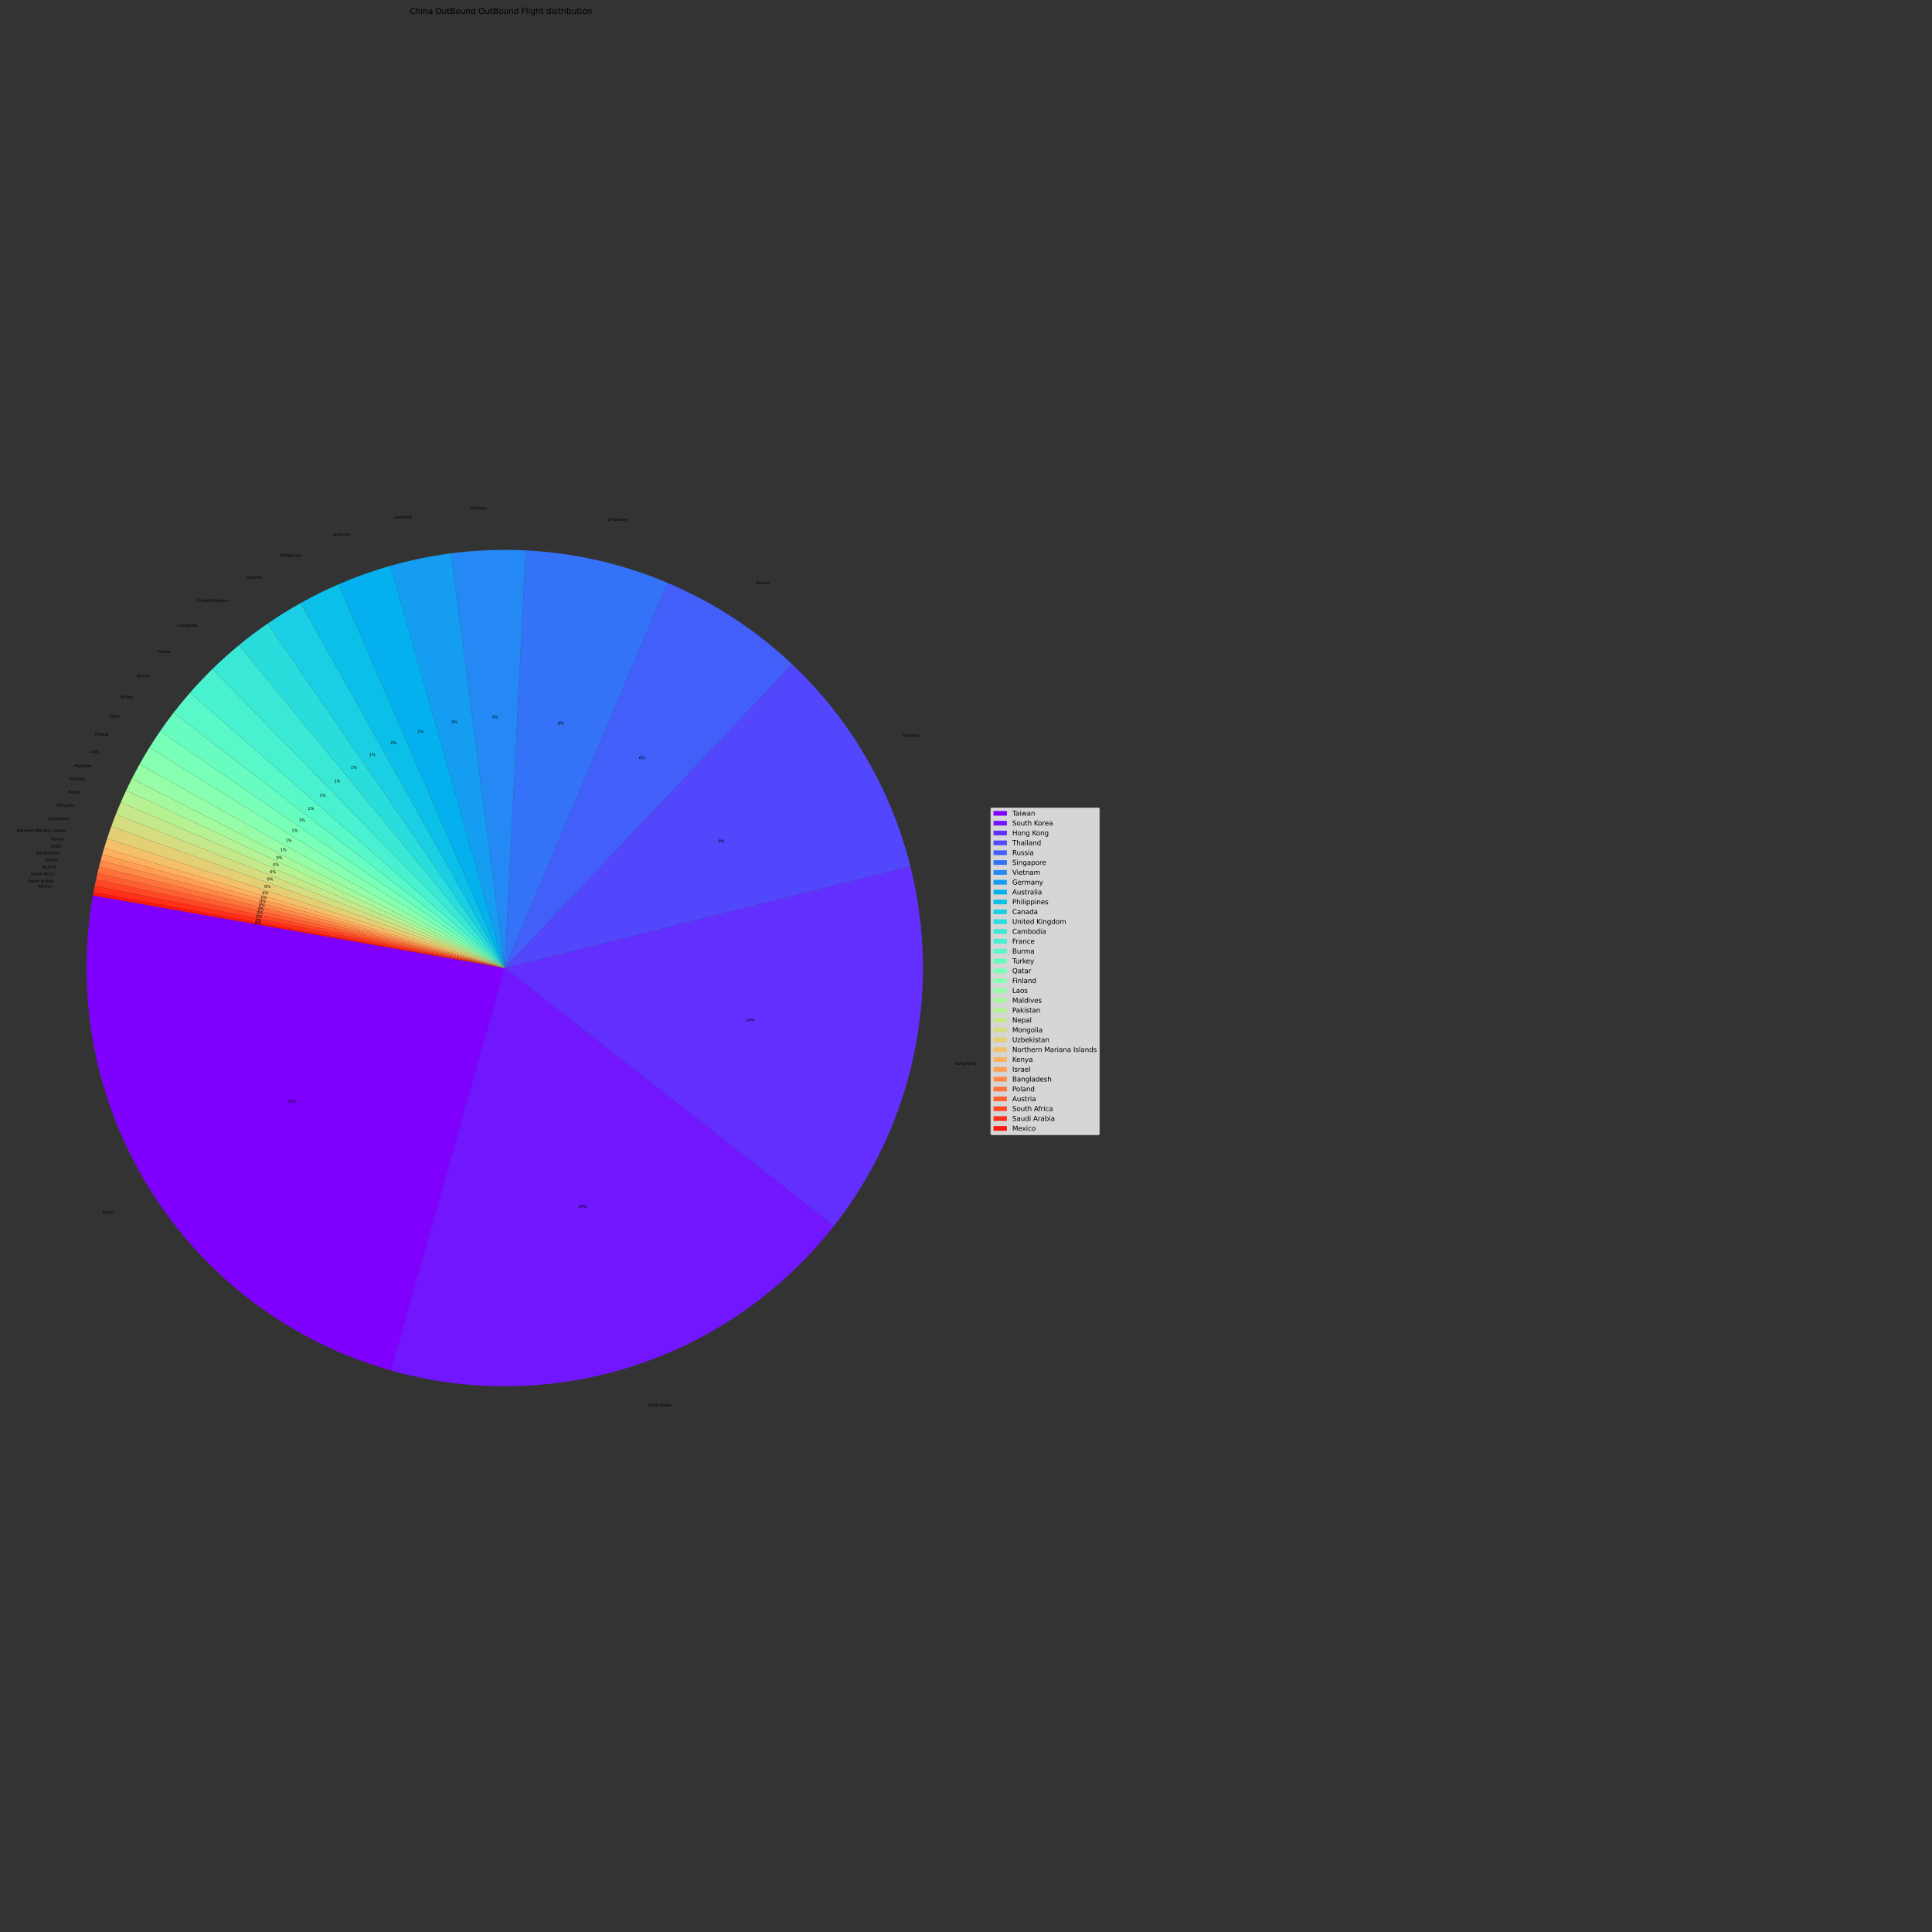 <?xml version="1.0" encoding="utf-8" standalone="no"?>
<!DOCTYPE svg PUBLIC "-//W3C//DTD SVG 1.1//EN"
  "http://www.w3.org/Graphics/SVG/1.1/DTD/svg11.dtd">
<svg xmlns:xlink="http://www.w3.org/1999/xlink" width="2880pt" height="2880pt" viewBox="0 0 2880 2880" xmlns="http://www.w3.org/2000/svg" version="1.1">
 <rect x="0" y="0" width="2880" height="2880" fill="#333333" stroke="none"/>
 <defs>
  <style type="text/css">*{stroke-linejoin: round; stroke-linecap: butt}</style>
 </defs>
 <g id="figure_1">
  <g id="patch_1">
   <path d="M 0 2880 
L 2880 2880 
L 2880 0 
L 0 0 
L 0 2880 
z
" style="fill: none"/>
  </g>
  <g id="axes_1">
   <g id="patch_2">
    <path d="M 138.522 1334.808 
C 111.711 1486.858 142.322 1643.576 224.377 1774.362 
C 306.431 1905.148 434.218 2000.899 582.786 2042.917 
L 752.44 1443.058 
L 138.522 1334.808 
z
" style="fill: #8000ff"/>
   </g>
   <g id="patch_3">
    <path d="M 582.786 2042.917 
C 701.81 2076.579 828.202 2074.067 945.794 2035.702 
C 1063.387 1997.337 1166.941 1924.827 1243.212 1827.448 
L 752.44 1443.058 
L 582.786 2042.917 
z
" style="fill: #7216ff"/>
   </g>
   <g id="patch_4">
    <path d="M 1243.212 1827.448 
C 1301.75 1752.71 1342.449 1665.578 1362.195 1572.72 
C 1381.94 1479.863 1380.216 1383.71 1357.154 1291.619 
L 752.44 1443.058 
L 1243.212 1827.448 
z
" style="fill: #622ffe"/>
   </g>
   <g id="patch_5">
    <path d="M 1357.154 1291.619 
C 1342.803 1234.311 1320.377 1179.333 1290.551 1128.337 
C 1260.725 1077.34 1223.801 1030.842 1180.887 990.238 
L 752.44 1443.058 
L 1357.154 1291.619 
z
" style="fill: #5247fc"/>
   </g>
   <g id="patch_6">
    <path d="M 1180.887 990.238 
C 1153.873 964.678 1124.626 941.586 1093.496 921.24 
C 1062.366 900.893 1029.477 883.373 995.224 868.889 
L 752.44 1443.058 
L 1180.887 990.238 
z
" style="fill: #425ffa"/>
   </g>
   <g id="patch_7">
    <path d="M 995.224 868.889 
C 961.716 854.721 927.032 843.513 891.569 835.393 
C 856.107 827.274 820.001 822.274 783.667 820.452 
L 752.44 1443.058 
L 995.224 868.889 
z
" style="fill: #3473f8"/>
   </g>
   <g id="patch_8">
    <path d="M 783.667 820.452 
C 765.105 819.521 746.51 819.421 727.939 820.151 
C 709.368 820.881 690.838 822.442 672.406 824.828 
L 752.44 1443.058 
L 783.667 820.452 
z
" style="fill: #2489f5"/>
   </g>
   <g id="patch_9">
    <path d="M 672.406 824.828 
C 657.181 826.799 642.034 829.332 626.995 832.421 
C 611.957 835.511 597.037 839.155 582.268 843.346 
L 752.44 1443.058 
L 672.406 824.828 
z
" style="fill: #149df1"/>
   </g>
   <g id="patch_10">
    <path d="M 582.268 843.346 
C 569.054 847.095 555.967 851.281 543.029 855.895 
C 530.091 860.509 517.309 865.55 504.704 871.009 
L 752.44 1443.058 
L 582.268 843.346 
z
" style="fill: #04b0ed"/>
   </g>
   <g id="patch_11">
    <path d="M 504.704 871.009 
C 495.065 875.183 485.534 879.6 476.118 884.256 
C 466.703 888.912 457.407 893.805 448.238 898.93 
L 752.44 1443.058 
L 504.704 871.009 
z
" style="fill: #0ac0e8"/>
   </g>
   <g id="patch_12">
    <path d="M 448.238 898.93 
C 439.776 903.662 431.424 908.59 423.191 913.71 
C 414.958 918.831 406.846 924.144 398.861 929.643 
L 752.44 1443.058 
L 448.238 898.93 
z
" style="fill: #1acfe3"/>
   </g>
   <g id="patch_13">
    <path d="M 398.861 929.643 
C 391.541 934.684 384.33 939.881 377.232 945.23 
C 370.135 950.579 363.152 956.08 356.29 961.728 
L 752.44 1443.058 
L 398.861 929.643 
z
" style="fill: #2adddd"/>
   </g>
   <g id="patch_14">
    <path d="M 356.29 961.728 
C 349.428 967.376 342.687 973.17 336.073 979.106 
C 329.458 985.042 322.971 991.119 316.616 997.332 
L 752.44 1443.058 
L 356.29 961.728 
z
" style="fill: #3ae8d6"/>
   </g>
   <g id="patch_15">
    <path d="M 316.616 997.332 
C 310.84 1002.981 305.173 1008.741 299.62 1014.61 
C 294.067 1020.479 288.629 1026.455 283.308 1032.536 
L 752.44 1443.058 
L 316.616 997.332 
z
" style="fill: #48f1d0"/>
   </g>
   <g id="patch_16">
    <path d="M 283.308 1032.536 
C 279.051 1037.4 274.871 1042.33 270.768 1047.324 
C 266.664 1052.318 262.639 1057.376 258.693 1062.496 
L 752.44 1443.058 
L 283.308 1032.536 
z
" style="fill: #58f8c9"/>
   </g>
   <g id="patch_17">
    <path d="M 258.693 1062.496 
C 255.241 1066.975 251.849 1071.501 248.52 1076.073 
C 245.19 1080.645 241.923 1085.262 238.719 1089.922 
L 752.44 1443.058 
L 258.693 1062.496 
z
" style="fill: #68fcc1"/>
   </g>
   <g id="patch_18">
    <path d="M 238.719 1089.922 
C 235.973 1093.917 233.274 1097.944 230.622 1102.002 
C 227.97 1106.06 225.365 1110.148 222.808 1114.267 
L 752.44 1443.058 
L 238.719 1089.922 
z
" style="fill: #78ffb8"/>
   </g>
   <g id="patch_19">
    <path d="M 222.808 1114.267 
C 220.251 1118.385 217.743 1122.534 215.283 1126.711 
C 212.823 1130.888 210.411 1135.093 208.05 1139.327 
L 752.44 1443.058 
L 222.808 1114.267 
z
" style="fill: #86ffb0"/>
   </g>
   <g id="patch_20">
    <path d="M 208.05 1139.327 
C 206.081 1142.855 204.147 1146.401 202.248 1149.967 
C 200.349 1153.532 198.484 1157.116 196.655 1160.717 
L 752.44 1443.058 
L 208.05 1139.327 
z
" style="fill: #96fca7"/>
   </g>
   <g id="patch_21">
    <path d="M 196.655 1160.717 
C 195.191 1163.599 193.75 1166.491 192.331 1169.395 
C 190.912 1172.299 189.516 1175.213 188.143 1178.139 
L 752.44 1443.058 
L 196.655 1160.717 
z
" style="fill: #a6f89d"/>
   </g>
   <g id="patch_22">
    <path d="M 188.143 1178.139 
C 186.769 1181.064 185.419 1184 184.091 1186.947 
C 182.763 1189.893 181.458 1192.85 180.177 1195.817 
L 752.44 1443.058 
L 188.143 1178.139 
z
" style="fill: #b6f193"/>
   </g>
   <g id="patch_23">
    <path d="M 180.177 1195.817 
C 178.895 1198.783 177.636 1201.76 176.401 1204.746 
C 175.165 1207.732 173.953 1210.728 172.764 1213.733 
L 752.44 1443.058 
L 180.177 1195.817 
z
" style="fill: #c4e88a"/>
   </g>
   <g id="patch_24">
    <path d="M 172.764 1213.733 
C 171.575 1216.739 170.41 1219.753 169.268 1222.776 
C 168.126 1225.799 167.008 1228.832 165.913 1231.872 
L 752.44 1443.058 
L 172.764 1213.733 
z
" style="fill: #d4dd80"/>
   </g>
   <g id="patch_25">
    <path d="M 165.913 1231.872 
C 164.818 1234.913 163.747 1237.962 162.699 1241.019 
C 161.652 1244.077 160.628 1247.142 159.629 1250.215 
L 752.44 1443.058 
L 165.913 1231.872 
z
" style="fill: #e4cf74"/>
   </g>
   <g id="patch_26">
    <path d="M 159.629 1250.215 
C 158.879 1252.52 158.143 1254.829 157.42 1257.143 
C 156.697 1259.456 155.987 1261.774 155.292 1264.096 
L 752.44 1443.058 
L 159.629 1250.215 
z
" style="fill: #f4c069"/>
   </g>
   <g id="patch_27">
    <path d="M 155.292 1264.096 
C 154.828 1265.644 154.37 1267.193 153.918 1268.745 
C 153.466 1270.296 153.02 1271.849 152.581 1273.404 
L 752.44 1443.058 
L 155.292 1264.096 
z
" style="fill: #ffb05f"/>
   </g>
   <g id="patch_28">
    <path d="M 152.581 1273.404 
C 152.141 1274.959 151.707 1276.516 151.28 1278.074 
C 150.852 1279.632 150.43 1281.192 150.015 1282.754 
L 752.44 1443.058 
L 152.581 1273.404 
z
" style="fill: #ff9d53"/>
   </g>
   <g id="patch_29">
    <path d="M 150.015 1282.754 
C 149.599 1284.315 149.19 1285.878 148.786 1287.443 
C 148.383 1289.008 147.986 1290.574 147.595 1292.142 
L 752.44 1443.058 
L 150.015 1282.754 
z
" style="fill: #ff8947"/>
   </g>
   <g id="patch_30">
    <path d="M 147.595 1292.142 
C 147.203 1293.71 146.818 1295.279 146.439 1296.85 
C 146.06 1298.421 145.688 1299.993 145.321 1301.567 
L 752.44 1443.058 
L 147.595 1292.142 
z
" style="fill: #ff733b"/>
   </g>
   <g id="patch_31">
    <path d="M 145.321 1301.567 
C 144.954 1303.14 144.593 1304.715 144.239 1306.292 
C 143.884 1307.868 143.536 1309.446 143.194 1311.026 
L 752.44 1443.058 
L 145.321 1301.567 
z
" style="fill: #ff5f30"/>
   </g>
   <g id="patch_32">
    <path d="M 143.194 1311.026 
C 142.851 1312.605 142.515 1314.185 142.185 1315.767 
C 141.856 1317.349 141.532 1318.932 141.214 1320.516 
L 752.44 1443.058 
L 143.194 1311.026 
z
" style="fill: #ff4724"/>
   </g>
   <g id="patch_33">
    <path d="M 141.214 1320.516 
C 140.896 1322.101 140.585 1323.686 140.28 1325.273 
C 139.974 1326.86 139.675 1328.448 139.382 1330.037 
L 752.44 1443.058 
L 141.214 1320.516 
z
" style="fill: #ff2f18"/>
   </g>
   <g id="patch_34">
    <path d="M 139.382 1330.037 
C 139.236 1330.831 139.091 1331.626 138.947 1332.421 
C 138.804 1333.216 138.662 1334.012 138.522 1334.808 
L 752.44 1443.058 
L 139.382 1330.037 
z
" style="fill: #ff160b"/>
   </g>
   <g id="matplotlib.axis_1"/>
   <g id="matplotlib.axis_2"/>
   <g id="text_1">
    <!-- Taiwan -->
    <g transform="translate(151.88 1809.09)scale(0.058 -0.058)">
     <defs>
      <path id="DejaVuSans-54" d="M -19 4666 
L 3928 4666 
L 3928 4134 
L 2272 4134 
L 2272 0 
L 1638 0 
L 1638 4134 
L -19 4134 
L -19 4666 
z
" transform="scale(0.016)"/>
      <path id="DejaVuSans-61" d="M 2194 1759 
Q 1497 1759 1228 1600 
Q 959 1441 959 1056 
Q 959 750 1161 570 
Q 1363 391 1709 391 
Q 2188 391 2477 730 
Q 2766 1069 2766 1631 
L 2766 1759 
L 2194 1759 
z
M 3341 1997 
L 3341 0 
L 2766 0 
L 2766 531 
Q 2569 213 2275 61 
Q 1981 -91 1556 -91 
Q 1019 -91 701 211 
Q 384 513 384 1019 
Q 384 1609 779 1909 
Q 1175 2209 1959 2209 
L 2766 2209 
L 2766 2266 
Q 2766 2663 2505 2880 
Q 2244 3097 1772 3097 
Q 1472 3097 1187 3025 
Q 903 2953 641 2809 
L 641 3341 
Q 956 3463 1253 3523 
Q 1550 3584 1831 3584 
Q 2591 3584 2966 3190 
Q 3341 2797 3341 1997 
z
" transform="scale(0.016)"/>
      <path id="DejaVuSans-69" d="M 603 3500 
L 1178 3500 
L 1178 0 
L 603 0 
L 603 3500 
z
M 603 4863 
L 1178 4863 
L 1178 4134 
L 603 4134 
L 603 4863 
z
" transform="scale(0.016)"/>
      <path id="DejaVuSans-77" d="M 269 3500 
L 844 3500 
L 1563 769 
L 2278 3500 
L 2956 3500 
L 3675 769 
L 4391 3500 
L 4966 3500 
L 4050 0 
L 3372 0 
L 2619 2869 
L 1863 0 
L 1184 0 
L 269 3500 
z
" transform="scale(0.016)"/>
      <path id="DejaVuSans-6e" d="M 3513 2113 
L 3513 0 
L 2938 0 
L 2938 2094 
Q 2938 2591 2744 2837 
Q 2550 3084 2163 3084 
Q 1697 3084 1428 2787 
Q 1159 2491 1159 1978 
L 1159 0 
L 581 0 
L 581 3500 
L 1159 3500 
L 1159 2956 
Q 1366 3272 1645 3428 
Q 1925 3584 2291 3584 
Q 2894 3584 3203 3211 
Q 3513 2838 3513 2113 
z
" transform="scale(0.016)"/>
     </defs>
     <use xlink:href="#DejaVuSans-54"/>
     <use xlink:href="#DejaVuSans-61" x="44.584"/>
     <use xlink:href="#DejaVuSans-69" x="105.863"/>
     <use xlink:href="#DejaVuSans-77" x="133.646"/>
     <use xlink:href="#DejaVuSans-61" x="215.434"/>
     <use xlink:href="#DejaVuSans-6e" x="276.713"/>
    </g>
   </g>
   <g id="text_2">
    <!-- 23% -->
    <g transform="translate(429.167 1643.438)scale(0.058 -0.058)">
     <defs>
      <path id="DejaVuSans-32" d="M 1228 531 
L 3431 531 
L 3431 0 
L 469 0 
L 469 531 
Q 828 903 1448 1529 
Q 2069 2156 2228 2338 
Q 2531 2678 2651 2914 
Q 2772 3150 2772 3378 
Q 2772 3750 2511 3984 
Q 2250 4219 1831 4219 
Q 1534 4219 1204 4116 
Q 875 4013 500 3803 
L 500 4441 
Q 881 4594 1212 4672 
Q 1544 4750 1819 4750 
Q 2544 4750 2975 4387 
Q 3406 4025 3406 3419 
Q 3406 3131 3298 2873 
Q 3191 2616 2906 2266 
Q 2828 2175 2409 1742 
Q 1991 1309 1228 531 
z
" transform="scale(0.016)"/>
      <path id="DejaVuSans-33" d="M 2597 2516 
Q 3050 2419 3304 2112 
Q 3559 1806 3559 1356 
Q 3559 666 3084 287 
Q 2609 -91 1734 -91 
Q 1441 -91 1130 -33 
Q 819 25 488 141 
L 488 750 
Q 750 597 1062 519 
Q 1375 441 1716 441 
Q 2309 441 2620 675 
Q 2931 909 2931 1356 
Q 2931 1769 2642 2001 
Q 2353 2234 1838 2234 
L 1294 2234 
L 1294 2753 
L 1863 2753 
Q 2328 2753 2575 2939 
Q 2822 3125 2822 3475 
Q 2822 3834 2567 4026 
Q 2313 4219 1838 4219 
Q 1578 4219 1281 4162 
Q 984 4106 628 3988 
L 628 4550 
Q 988 4650 1302 4700 
Q 1616 4750 1894 4750 
Q 2613 4750 3031 4423 
Q 3450 4097 3450 3541 
Q 3450 3153 3228 2886 
Q 3006 2619 2597 2516 
z
" transform="scale(0.016)"/>
      <path id="DejaVuSans-25" d="M 4653 2053 
Q 4381 2053 4226 1822 
Q 4072 1591 4072 1178 
Q 4072 772 4226 539 
Q 4381 306 4653 306 
Q 4919 306 5073 539 
Q 5228 772 5228 1178 
Q 5228 1588 5073 1820 
Q 4919 2053 4653 2053 
z
M 4653 2450 
Q 5147 2450 5437 2106 
Q 5728 1763 5728 1178 
Q 5728 594 5436 251 
Q 5144 -91 4653 -91 
Q 4153 -91 3862 251 
Q 3572 594 3572 1178 
Q 3572 1766 3864 2108 
Q 4156 2450 4653 2450 
z
M 1428 4353 
Q 1159 4353 1004 4120 
Q 850 3888 850 3481 
Q 850 3069 1003 2837 
Q 1156 2606 1428 2606 
Q 1700 2606 1854 2837 
Q 2009 3069 2009 3481 
Q 2009 3884 1853 4118 
Q 1697 4353 1428 4353 
z
M 4250 4750 
L 4750 4750 
L 1831 -91 
L 1331 -91 
L 4250 4750 
z
M 1428 4750 
Q 1922 4750 2215 4408 
Q 2509 4066 2509 3481 
Q 2509 2891 2217 2550 
Q 1925 2209 1428 2209 
Q 931 2209 642 2551 
Q 353 2894 353 3481 
Q 353 4063 643 4406 
Q 934 4750 1428 4750 
z
" transform="scale(0.016)"/>
     </defs>
     <use xlink:href="#DejaVuSans-32"/>
     <use xlink:href="#DejaVuSans-33" x="63.623"/>
     <use xlink:href="#DejaVuSans-25" x="127.246"/>
    </g>
   </g>
   <g id="text_3">
    <!-- South Korea -->
    <g transform="translate(965.13 2096.564)scale(0.058 -0.058)">
     <defs>
      <path id="DejaVuSans-53" d="M 3425 4513 
L 3425 3897 
Q 3066 4069 2747 4153 
Q 2428 4238 2131 4238 
Q 1616 4238 1336 4038 
Q 1056 3838 1056 3469 
Q 1056 3159 1242 3001 
Q 1428 2844 1947 2747 
L 2328 2669 
Q 3034 2534 3370 2195 
Q 3706 1856 3706 1288 
Q 3706 609 3251 259 
Q 2797 -91 1919 -91 
Q 1588 -91 1214 -16 
Q 841 59 441 206 
L 441 856 
Q 825 641 1194 531 
Q 1563 422 1919 422 
Q 2459 422 2753 634 
Q 3047 847 3047 1241 
Q 3047 1584 2836 1778 
Q 2625 1972 2144 2069 
L 1759 2144 
Q 1053 2284 737 2584 
Q 422 2884 422 3419 
Q 422 4038 858 4394 
Q 1294 4750 2059 4750 
Q 2388 4750 2728 4690 
Q 3069 4631 3425 4513 
z
" transform="scale(0.016)"/>
      <path id="DejaVuSans-6f" d="M 1959 3097 
Q 1497 3097 1228 2736 
Q 959 2375 959 1747 
Q 959 1119 1226 758 
Q 1494 397 1959 397 
Q 2419 397 2687 759 
Q 2956 1122 2956 1747 
Q 2956 2369 2687 2733 
Q 2419 3097 1959 3097 
z
M 1959 3584 
Q 2709 3584 3137 3096 
Q 3566 2609 3566 1747 
Q 3566 888 3137 398 
Q 2709 -91 1959 -91 
Q 1206 -91 779 398 
Q 353 888 353 1747 
Q 353 2609 779 3096 
Q 1206 3584 1959 3584 
z
" transform="scale(0.016)"/>
      <path id="DejaVuSans-75" d="M 544 1381 
L 544 3500 
L 1119 3500 
L 1119 1403 
Q 1119 906 1312 657 
Q 1506 409 1894 409 
Q 2359 409 2629 706 
Q 2900 1003 2900 1516 
L 2900 3500 
L 3475 3500 
L 3475 0 
L 2900 0 
L 2900 538 
Q 2691 219 2414 64 
Q 2138 -91 1772 -91 
Q 1169 -91 856 284 
Q 544 659 544 1381 
z
M 1991 3584 
L 1991 3584 
z
" transform="scale(0.016)"/>
      <path id="DejaVuSans-74" d="M 1172 4494 
L 1172 3500 
L 2356 3500 
L 2356 3053 
L 1172 3053 
L 1172 1153 
Q 1172 725 1289 603 
Q 1406 481 1766 481 
L 2356 481 
L 2356 0 
L 1766 0 
Q 1100 0 847 248 
Q 594 497 594 1153 
L 594 3053 
L 172 3053 
L 172 3500 
L 594 3500 
L 594 4494 
L 1172 4494 
z
" transform="scale(0.016)"/>
      <path id="DejaVuSans-68" d="M 3513 2113 
L 3513 0 
L 2938 0 
L 2938 2094 
Q 2938 2591 2744 2837 
Q 2550 3084 2163 3084 
Q 1697 3084 1428 2787 
Q 1159 2491 1159 1978 
L 1159 0 
L 581 0 
L 581 4863 
L 1159 4863 
L 1159 2956 
Q 1366 3272 1645 3428 
Q 1925 3584 2291 3584 
Q 2894 3584 3203 3211 
Q 3513 2838 3513 2113 
z
" transform="scale(0.016)"/>
      <path id="DejaVuSans-20" transform="scale(0.016)"/>
      <path id="DejaVuSans-4b" d="M 628 4666 
L 1259 4666 
L 1259 2694 
L 3353 4666 
L 4166 4666 
L 1850 2491 
L 4331 0 
L 3500 0 
L 1259 2247 
L 1259 0 
L 628 0 
L 628 4666 
z
" transform="scale(0.016)"/>
      <path id="DejaVuSans-72" d="M 2631 2963 
Q 2534 3019 2420 3045 
Q 2306 3072 2169 3072 
Q 1681 3072 1420 2755 
Q 1159 2438 1159 1844 
L 1159 0 
L 581 0 
L 581 3500 
L 1159 3500 
L 1159 2956 
Q 1341 3275 1631 3429 
Q 1922 3584 2338 3584 
Q 2397 3584 2469 3576 
Q 2541 3569 2628 3553 
L 2631 2963 
z
" transform="scale(0.016)"/>
      <path id="DejaVuSans-65" d="M 3597 1894 
L 3597 1613 
L 953 1613 
Q 991 1019 1311 708 
Q 1631 397 2203 397 
Q 2534 397 2845 478 
Q 3156 559 3463 722 
L 3463 178 
Q 3153 47 2828 -22 
Q 2503 -91 2169 -91 
Q 1331 -91 842 396 
Q 353 884 353 1716 
Q 353 2575 817 3079 
Q 1281 3584 2069 3584 
Q 2775 3584 3186 3129 
Q 3597 2675 3597 1894 
z
M 3022 2063 
Q 3016 2534 2758 2815 
Q 2500 3097 2075 3097 
Q 1594 3097 1305 2825 
Q 1016 2553 972 2059 
L 3022 2063 
z
" transform="scale(0.016)"/>
     </defs>
     <use xlink:href="#DejaVuSans-53"/>
     <use xlink:href="#DejaVuSans-6f" x="63.477"/>
     <use xlink:href="#DejaVuSans-75" x="124.658"/>
     <use xlink:href="#DejaVuSans-74" x="188.037"/>
     <use xlink:href="#DejaVuSans-68" x="227.246"/>
     <use xlink:href="#DejaVuSans-20" x="290.625"/>
     <use xlink:href="#DejaVuSans-4b" x="322.412"/>
     <use xlink:href="#DejaVuSans-6f" x="382.988"/>
     <use xlink:href="#DejaVuSans-72" x="444.17"/>
     <use xlink:href="#DejaVuSans-65" x="483.033"/>
     <use xlink:href="#DejaVuSans-61" x="544.557"/>
    </g>
   </g>
   <g id="text_4">
    <!-- 19% -->
    <g transform="translate(862.018 1800.242)scale(0.058 -0.058)">
     <defs>
      <path id="DejaVuSans-31" d="M 794 531 
L 1825 531 
L 1825 4091 
L 703 3866 
L 703 4441 
L 1819 4666 
L 2450 4666 
L 2450 531 
L 3481 531 
L 3481 0 
L 794 0 
L 794 531 
z
" transform="scale(0.016)"/>
      <path id="DejaVuSans-39" d="M 703 97 
L 703 672 
Q 941 559 1184 500 
Q 1428 441 1663 441 
Q 2288 441 2617 861 
Q 2947 1281 2994 2138 
Q 2813 1869 2534 1725 
Q 2256 1581 1919 1581 
Q 1219 1581 811 2004 
Q 403 2428 403 3163 
Q 403 3881 828 4315 
Q 1253 4750 1959 4750 
Q 2769 4750 3195 4129 
Q 3622 3509 3622 2328 
Q 3622 1225 3098 567 
Q 2575 -91 1691 -91 
Q 1453 -91 1209 -44 
Q 966 3 703 97 
z
M 1959 2075 
Q 2384 2075 2632 2365 
Q 2881 2656 2881 3163 
Q 2881 3666 2632 3958 
Q 2384 4250 1959 4250 
Q 1534 4250 1286 3958 
Q 1038 3666 1038 3163 
Q 1038 2656 1286 2365 
Q 1534 2075 1959 2075 
z
" transform="scale(0.016)"/>
     </defs>
     <use xlink:href="#DejaVuSans-31"/>
     <use xlink:href="#DejaVuSans-39" x="63.623"/>
     <use xlink:href="#DejaVuSans-25" x="127.246"/>
    </g>
   </g>
   <g id="text_5">
    <!-- Hong Kong -->
    <g transform="translate(1423.17 1587.284)scale(0.058 -0.058)">
     <defs>
      <path id="DejaVuSans-48" d="M 628 4666 
L 1259 4666 
L 1259 2753 
L 3553 2753 
L 3553 4666 
L 4184 4666 
L 4184 0 
L 3553 0 
L 3553 2222 
L 1259 2222 
L 1259 0 
L 628 0 
L 628 4666 
z
" transform="scale(0.016)"/>
      <path id="DejaVuSans-67" d="M 2906 1791 
Q 2906 2416 2648 2759 
Q 2391 3103 1925 3103 
Q 1463 3103 1205 2759 
Q 947 2416 947 1791 
Q 947 1169 1205 825 
Q 1463 481 1925 481 
Q 2391 481 2648 825 
Q 2906 1169 2906 1791 
z
M 3481 434 
Q 3481 -459 3084 -895 
Q 2688 -1331 1869 -1331 
Q 1566 -1331 1297 -1286 
Q 1028 -1241 775 -1147 
L 775 -588 
Q 1028 -725 1275 -790 
Q 1522 -856 1778 -856 
Q 2344 -856 2625 -561 
Q 2906 -266 2906 331 
L 2906 616 
Q 2728 306 2450 153 
Q 2172 0 1784 0 
Q 1141 0 747 490 
Q 353 981 353 1791 
Q 353 2603 747 3093 
Q 1141 3584 1784 3584 
Q 2172 3584 2450 3431 
Q 2728 3278 2906 2969 
L 2906 3500 
L 3481 3500 
L 3481 434 
z
" transform="scale(0.016)"/>
     </defs>
     <use xlink:href="#DejaVuSans-48"/>
     <use xlink:href="#DejaVuSans-6f" x="75.195"/>
     <use xlink:href="#DejaVuSans-6e" x="136.377"/>
     <use xlink:href="#DejaVuSans-67" x="199.756"/>
     <use xlink:href="#DejaVuSans-20" x="263.232"/>
     <use xlink:href="#DejaVuSans-4b" x="295.02"/>
     <use xlink:href="#DejaVuSans-6f" x="355.596"/>
     <use xlink:href="#DejaVuSans-6e" x="416.777"/>
     <use xlink:href="#DejaVuSans-67" x="480.156"/>
    </g>
   </g>
   <g id="text_6">
    <!-- 14% -->
    <g transform="translate(1111.858 1522.453)scale(0.058 -0.058)">
     <defs>
      <path id="DejaVuSans-34" d="M 2419 4116 
L 825 1625 
L 2419 1625 
L 2419 4116 
z
M 2253 4666 
L 3047 4666 
L 3047 1625 
L 3713 1625 
L 3713 1100 
L 3047 1100 
L 3047 0 
L 2419 0 
L 2419 1100 
L 313 1100 
L 313 1709 
L 2253 4666 
z
" transform="scale(0.016)"/>
     </defs>
     <use xlink:href="#DejaVuSans-31"/>
     <use xlink:href="#DejaVuSans-34" x="63.623"/>
     <use xlink:href="#DejaVuSans-25" x="127.246"/>
    </g>
   </g>
   <g id="text_7">
    <!-- Thailand -->
    <g transform="translate(1344.362 1098.462)scale(0.058 -0.058)">
     <defs>
      <path id="DejaVuSans-6c" d="M 603 4863 
L 1178 4863 
L 1178 0 
L 603 0 
L 603 4863 
z
" transform="scale(0.016)"/>
      <path id="DejaVuSans-64" d="M 2906 2969 
L 2906 4863 
L 3481 4863 
L 3481 0 
L 2906 0 
L 2906 525 
Q 2725 213 2448 61 
Q 2172 -91 1784 -91 
Q 1150 -91 751 415 
Q 353 922 353 1747 
Q 353 2572 751 3078 
Q 1150 3584 1784 3584 
Q 2172 3584 2448 3432 
Q 2725 3281 2906 2969 
z
M 947 1747 
Q 947 1113 1208 752 
Q 1469 391 1925 391 
Q 2381 391 2643 752 
Q 2906 1113 2906 1747 
Q 2906 2381 2643 2742 
Q 2381 3103 1925 3103 
Q 1469 3103 1208 2742 
Q 947 2381 947 1747 
z
" transform="scale(0.016)"/>
     </defs>
     <use xlink:href="#DejaVuSans-54"/>
     <use xlink:href="#DejaVuSans-68" x="61.084"/>
     <use xlink:href="#DejaVuSans-61" x="124.463"/>
     <use xlink:href="#DejaVuSans-69" x="185.742"/>
     <use xlink:href="#DejaVuSans-6c" x="213.525"/>
     <use xlink:href="#DejaVuSans-61" x="241.309"/>
     <use xlink:href="#DejaVuSans-6e" x="302.588"/>
     <use xlink:href="#DejaVuSans-64" x="365.967"/>
    </g>
   </g>
   <g id="text_8">
    <!-- 9% -->
    <g transform="translate(1070.714 1255.823)scale(0.058 -0.058)">
     <use xlink:href="#DejaVuSans-39"/>
     <use xlink:href="#DejaVuSans-25" x="63.623"/>
    </g>
   </g>
   <g id="text_9">
    <!-- Russia -->
    <g transform="translate(1127.602 870.656)scale(0.058 -0.058)">
     <defs>
      <path id="DejaVuSans-52" d="M 2841 2188 
Q 3044 2119 3236 1894 
Q 3428 1669 3622 1275 
L 4263 0 
L 3584 0 
L 2988 1197 
Q 2756 1666 2539 1819 
Q 2322 1972 1947 1972 
L 1259 1972 
L 1259 0 
L 628 0 
L 628 4666 
L 2053 4666 
Q 2853 4666 3247 4331 
Q 3641 3997 3641 3322 
Q 3641 2881 3436 2590 
Q 3231 2300 2841 2188 
z
M 1259 4147 
L 1259 2491 
L 2053 2491 
Q 2509 2491 2742 2702 
Q 2975 2913 2975 3322 
Q 2975 3731 2742 3939 
Q 2509 4147 2053 4147 
L 1259 4147 
z
" transform="scale(0.016)"/>
      <path id="DejaVuSans-73" d="M 2834 3397 
L 2834 2853 
Q 2591 2978 2328 3040 
Q 2066 3103 1784 3103 
Q 1356 3103 1142 2972 
Q 928 2841 928 2578 
Q 928 2378 1081 2264 
Q 1234 2150 1697 2047 
L 1894 2003 
Q 2506 1872 2764 1633 
Q 3022 1394 3022 966 
Q 3022 478 2636 193 
Q 2250 -91 1575 -91 
Q 1294 -91 989 -36 
Q 684 19 347 128 
L 347 722 
Q 666 556 975 473 
Q 1284 391 1588 391 
Q 1994 391 2212 530 
Q 2431 669 2431 922 
Q 2431 1156 2273 1281 
Q 2116 1406 1581 1522 
L 1381 1569 
Q 847 1681 609 1914 
Q 372 2147 372 2553 
Q 372 3047 722 3315 
Q 1072 3584 1716 3584 
Q 2034 3584 2315 3537 
Q 2597 3491 2834 3397 
z
" transform="scale(0.016)"/>
     </defs>
     <use xlink:href="#DejaVuSans-52"/>
     <use xlink:href="#DejaVuSans-75" x="64.982"/>
     <use xlink:href="#DejaVuSans-73" x="128.361"/>
     <use xlink:href="#DejaVuSans-73" x="180.461"/>
     <use xlink:href="#DejaVuSans-69" x="232.561"/>
     <use xlink:href="#DejaVuSans-61" x="260.344"/>
    </g>
   </g>
   <g id="text_10">
    <!-- 6% -->
    <g transform="translate(952.481 1131.565)scale(0.058 -0.058)">
     <defs>
      <path id="DejaVuSans-36" d="M 2113 2584 
Q 1688 2584 1439 2293 
Q 1191 2003 1191 1497 
Q 1191 994 1439 701 
Q 1688 409 2113 409 
Q 2538 409 2786 701 
Q 3034 994 3034 1497 
Q 3034 2003 2786 2293 
Q 2538 2584 2113 2584 
z
M 3366 4563 
L 3366 3988 
Q 3128 4100 2886 4159 
Q 2644 4219 2406 4219 
Q 1781 4219 1451 3797 
Q 1122 3375 1075 2522 
Q 1259 2794 1537 2939 
Q 1816 3084 2150 3084 
Q 2853 3084 3261 2657 
Q 3669 2231 3669 1497 
Q 3669 778 3244 343 
Q 2819 -91 2113 -91 
Q 1303 -91 875 529 
Q 447 1150 447 2328 
Q 447 3434 972 4092 
Q 1497 4750 2381 4750 
Q 2619 4750 2861 4703 
Q 3103 4656 3366 4563 
z
" transform="scale(0.016)"/>
     </defs>
     <use xlink:href="#DejaVuSans-36"/>
     <use xlink:href="#DejaVuSans-25" x="63.623"/>
    </g>
   </g>
   <g id="text_11">
    <!-- Singapore -->
    <g transform="translate(905.482 776.224)scale(0.058 -0.058)">
     <defs>
      <path id="DejaVuSans-70" d="M 1159 525 
L 1159 -1331 
L 581 -1331 
L 581 3500 
L 1159 3500 
L 1159 2969 
Q 1341 3281 1617 3432 
Q 1894 3584 2278 3584 
Q 2916 3584 3314 3078 
Q 3713 2572 3713 1747 
Q 3713 922 3314 415 
Q 2916 -91 2278 -91 
Q 1894 -91 1617 61 
Q 1341 213 1159 525 
z
M 3116 1747 
Q 3116 2381 2855 2742 
Q 2594 3103 2138 3103 
Q 1681 3103 1420 2742 
Q 1159 2381 1159 1747 
Q 1159 1113 1420 752 
Q 1681 391 2138 391 
Q 2594 391 2855 752 
Q 3116 1113 3116 1747 
z
" transform="scale(0.016)"/>
     </defs>
     <use xlink:href="#DejaVuSans-53"/>
     <use xlink:href="#DejaVuSans-69" x="63.477"/>
     <use xlink:href="#DejaVuSans-6e" x="91.26"/>
     <use xlink:href="#DejaVuSans-67" x="154.639"/>
     <use xlink:href="#DejaVuSans-61" x="218.115"/>
     <use xlink:href="#DejaVuSans-70" x="279.395"/>
     <use xlink:href="#DejaVuSans-6f" x="342.871"/>
     <use xlink:href="#DejaVuSans-72" x="404.053"/>
     <use xlink:href="#DejaVuSans-65" x="442.916"/>
    </g>
   </g>
   <g id="text_12">
    <!-- 6% -->
    <g transform="translate(831.325 1080.057)scale(0.058 -0.058)">
     <use xlink:href="#DejaVuSans-36"/>
     <use xlink:href="#DejaVuSans-25" x="63.623"/>
    </g>
   </g>
   <g id="text_13">
    <!-- Vietnam -->
    <g transform="translate(701.36 759.458)scale(0.058 -0.058)">
     <defs>
      <path id="DejaVuSans-56" d="M 1831 0 
L 50 4666 
L 709 4666 
L 2188 738 
L 3669 4666 
L 4325 4666 
L 2547 0 
L 1831 0 
z
" transform="scale(0.016)"/>
      <path id="DejaVuSans-6d" d="M 3328 2828 
Q 3544 3216 3844 3400 
Q 4144 3584 4550 3584 
Q 5097 3584 5394 3201 
Q 5691 2819 5691 2113 
L 5691 0 
L 5113 0 
L 5113 2094 
Q 5113 2597 4934 2840 
Q 4756 3084 4391 3084 
Q 3944 3084 3684 2787 
Q 3425 2491 3425 1978 
L 3425 0 
L 2847 0 
L 2847 2094 
Q 2847 2600 2669 2842 
Q 2491 3084 2119 3084 
Q 1678 3084 1418 2786 
Q 1159 2488 1159 1978 
L 1159 0 
L 581 0 
L 581 3500 
L 1159 3500 
L 1159 2956 
Q 1356 3278 1631 3431 
Q 1906 3584 2284 3584 
Q 2666 3584 2933 3390 
Q 3200 3197 3328 2828 
z
" transform="scale(0.016)"/>
     </defs>
     <use xlink:href="#DejaVuSans-56"/>
     <use xlink:href="#DejaVuSans-69" x="66.158"/>
     <use xlink:href="#DejaVuSans-65" x="93.941"/>
     <use xlink:href="#DejaVuSans-74" x="155.465"/>
     <use xlink:href="#DejaVuSans-6e" x="194.674"/>
     <use xlink:href="#DejaVuSans-61" x="258.053"/>
     <use xlink:href="#DejaVuSans-6d" x="319.332"/>
    </g>
   </g>
   <g id="text_14">
    <!-- 3% -->
    <g transform="translate(733.147 1070.911)scale(0.058 -0.058)">
     <use xlink:href="#DejaVuSans-33"/>
     <use xlink:href="#DejaVuSans-25" x="63.623"/>
    </g>
   </g>
   <g id="text_15">
    <!-- Germany -->
    <g transform="translate(587.838 772.955)scale(0.058 -0.058)">
     <defs>
      <path id="DejaVuSans-47" d="M 3809 666 
L 3809 1919 
L 2778 1919 
L 2778 2438 
L 4434 2438 
L 4434 434 
Q 4069 175 3628 42 
Q 3188 -91 2688 -91 
Q 1594 -91 976 548 
Q 359 1188 359 2328 
Q 359 3472 976 4111 
Q 1594 4750 2688 4750 
Q 3144 4750 3555 4637 
Q 3966 4525 4313 4306 
L 4313 3634 
Q 3963 3931 3569 4081 
Q 3175 4231 2741 4231 
Q 1884 4231 1454 3753 
Q 1025 3275 1025 2328 
Q 1025 1384 1454 906 
Q 1884 428 2741 428 
Q 3075 428 3337 486 
Q 3600 544 3809 666 
z
" transform="scale(0.016)"/>
      <path id="DejaVuSans-79" d="M 2059 -325 
Q 1816 -950 1584 -1140 
Q 1353 -1331 966 -1331 
L 506 -1331 
L 506 -850 
L 844 -850 
Q 1081 -850 1212 -737 
Q 1344 -625 1503 -206 
L 1606 56 
L 191 3500 
L 800 3500 
L 1894 763 
L 2988 3500 
L 3597 3500 
L 2059 -325 
z
" transform="scale(0.016)"/>
     </defs>
     <use xlink:href="#DejaVuSans-47"/>
     <use xlink:href="#DejaVuSans-65" x="77.49"/>
     <use xlink:href="#DejaVuSans-72" x="139.014"/>
     <use xlink:href="#DejaVuSans-6d" x="178.377"/>
     <use xlink:href="#DejaVuSans-61" x="275.789"/>
     <use xlink:href="#DejaVuSans-6e" x="337.068"/>
     <use xlink:href="#DejaVuSans-79" x="400.447"/>
    </g>
   </g>
   <g id="text_16">
    <!-- 2% -->
    <g transform="translate(672.58 1078.274)scale(0.058 -0.058)">
     <use xlink:href="#DejaVuSans-32"/>
     <use xlink:href="#DejaVuSans-25" x="63.623"/>
    </g>
   </g>
   <g id="text_17">
    <!-- Australia -->
    <g transform="translate(496.478 798.776)scale(0.058 -0.058)">
     <defs>
      <path id="DejaVuSans-41" d="M 2188 4044 
L 1331 1722 
L 3047 1722 
L 2188 4044 
z
M 1831 4666 
L 2547 4666 
L 4325 0 
L 3669 0 
L 3244 1197 
L 1141 1197 
L 716 0 
L 50 0 
L 1831 4666 
z
" transform="scale(0.016)"/>
     </defs>
     <use xlink:href="#DejaVuSans-41"/>
     <use xlink:href="#DejaVuSans-75" x="68.408"/>
     <use xlink:href="#DejaVuSans-73" x="131.787"/>
     <use xlink:href="#DejaVuSans-74" x="183.887"/>
     <use xlink:href="#DejaVuSans-72" x="223.096"/>
     <use xlink:href="#DejaVuSans-61" x="264.209"/>
     <use xlink:href="#DejaVuSans-6c" x="325.488"/>
     <use xlink:href="#DejaVuSans-69" x="353.271"/>
     <use xlink:href="#DejaVuSans-61" x="381.055"/>
    </g>
   </g>
   <g id="text_18">
    <!-- 2% -->
    <g transform="translate(622.201 1092.358)scale(0.058 -0.058)">
     <use xlink:href="#DejaVuSans-32"/>
     <use xlink:href="#DejaVuSans-25" x="63.623"/>
    </g>
   </g>
   <g id="text_19">
    <!-- Philippines -->
    <g transform="translate(417.292 829.973)scale(0.058 -0.058)">
     <defs>
      <path id="DejaVuSans-50" d="M 1259 4147 
L 1259 2394 
L 2053 2394 
Q 2494 2394 2734 2622 
Q 2975 2850 2975 3272 
Q 2975 3691 2734 3919 
Q 2494 4147 2053 4147 
L 1259 4147 
z
M 628 4666 
L 2053 4666 
Q 2838 4666 3239 4311 
Q 3641 3956 3641 3272 
Q 3641 2581 3239 2228 
Q 2838 1875 2053 1875 
L 1259 1875 
L 1259 0 
L 628 0 
L 628 4666 
z
" transform="scale(0.016)"/>
     </defs>
     <use xlink:href="#DejaVuSans-50"/>
     <use xlink:href="#DejaVuSans-68" x="60.303"/>
     <use xlink:href="#DejaVuSans-69" x="123.682"/>
     <use xlink:href="#DejaVuSans-6c" x="151.465"/>
     <use xlink:href="#DejaVuSans-69" x="179.248"/>
     <use xlink:href="#DejaVuSans-70" x="207.031"/>
     <use xlink:href="#DejaVuSans-70" x="270.508"/>
     <use xlink:href="#DejaVuSans-69" x="333.984"/>
     <use xlink:href="#DejaVuSans-6e" x="361.768"/>
     <use xlink:href="#DejaVuSans-65" x="425.146"/>
     <use xlink:href="#DejaVuSans-73" x="486.67"/>
    </g>
   </g>
   <g id="text_20">
    <!-- 2% -->
    <g transform="translate(582.054 1109.374)scale(0.058 -0.058)">
     <use xlink:href="#DejaVuSans-32"/>
     <use xlink:href="#DejaVuSans-25" x="63.623"/>
    </g>
   </g>
   <g id="text_21">
    <!-- Canada -->
    <g transform="translate(368.234 862.373)scale(0.058 -0.058)">
     <defs>
      <path id="DejaVuSans-43" d="M 4122 4306 
L 4122 3641 
Q 3803 3938 3442 4084 
Q 3081 4231 2675 4231 
Q 1875 4231 1450 3742 
Q 1025 3253 1025 2328 
Q 1025 1406 1450 917 
Q 1875 428 2675 428 
Q 3081 428 3442 575 
Q 3803 722 4122 1019 
L 4122 359 
Q 3791 134 3420 21 
Q 3050 -91 2638 -91 
Q 1578 -91 968 557 
Q 359 1206 359 2328 
Q 359 3453 968 4101 
Q 1578 4750 2638 4750 
Q 3056 4750 3426 4639 
Q 3797 4528 4122 4306 
z
" transform="scale(0.016)"/>
     </defs>
     <use xlink:href="#DejaVuSans-43"/>
     <use xlink:href="#DejaVuSans-61" x="69.824"/>
     <use xlink:href="#DejaVuSans-6e" x="131.104"/>
     <use xlink:href="#DejaVuSans-61" x="194.482"/>
     <use xlink:href="#DejaVuSans-64" x="255.762"/>
     <use xlink:href="#DejaVuSans-61" x="319.238"/>
    </g>
   </g>
   <g id="text_22">
    <!-- 1% -->
    <g transform="translate(550.298 1127.047)scale(0.058 -0.058)">
     <use xlink:href="#DejaVuSans-31"/>
     <use xlink:href="#DejaVuSans-25" x="63.623"/>
    </g>
   </g>
   <g id="text_23">
    <!-- United Kingdom -->
    <g transform="translate(293.239 897.045)scale(0.058 -0.058)">
     <defs>
      <path id="DejaVuSans-55" d="M 556 4666 
L 1191 4666 
L 1191 1831 
Q 1191 1081 1462 751 
Q 1734 422 2344 422 
Q 2950 422 3222 751 
Q 3494 1081 3494 1831 
L 3494 4666 
L 4128 4666 
L 4128 1753 
Q 4128 841 3676 375 
Q 3225 -91 2344 -91 
Q 1459 -91 1007 375 
Q 556 841 556 1753 
L 556 4666 
z
" transform="scale(0.016)"/>
     </defs>
     <use xlink:href="#DejaVuSans-55"/>
     <use xlink:href="#DejaVuSans-6e" x="73.193"/>
     <use xlink:href="#DejaVuSans-69" x="136.572"/>
     <use xlink:href="#DejaVuSans-74" x="164.355"/>
     <use xlink:href="#DejaVuSans-65" x="203.564"/>
     <use xlink:href="#DejaVuSans-64" x="265.088"/>
     <use xlink:href="#DejaVuSans-20" x="328.564"/>
     <use xlink:href="#DejaVuSans-4b" x="360.352"/>
     <use xlink:href="#DejaVuSans-69" x="425.928"/>
     <use xlink:href="#DejaVuSans-6e" x="453.711"/>
     <use xlink:href="#DejaVuSans-67" x="517.09"/>
     <use xlink:href="#DejaVuSans-64" x="580.566"/>
     <use xlink:href="#DejaVuSans-6f" x="644.043"/>
     <use xlink:href="#DejaVuSans-6d" x="705.225"/>
    </g>
   </g>
   <g id="text_24">
    <!-- 1% -->
    <g transform="translate(522.723 1145.959)scale(0.058 -0.058)">
     <use xlink:href="#DejaVuSans-31"/>
     <use xlink:href="#DejaVuSans-25" x="63.623"/>
    </g>
   </g>
   <g id="text_25">
    <!-- Cambodia -->
    <g transform="translate(265.154 934.308)scale(0.058 -0.058)">
     <defs>
      <path id="DejaVuSans-62" d="M 3116 1747 
Q 3116 2381 2855 2742 
Q 2594 3103 2138 3103 
Q 1681 3103 1420 2742 
Q 1159 2381 1159 1747 
Q 1159 1113 1420 752 
Q 1681 391 2138 391 
Q 2594 391 2855 752 
Q 3116 1113 3116 1747 
z
M 1159 2969 
Q 1341 3281 1617 3432 
Q 1894 3584 2278 3584 
Q 2916 3584 3314 3078 
Q 3713 2572 3713 1747 
Q 3713 922 3314 415 
Q 2916 -91 2278 -91 
Q 1894 -91 1617 61 
Q 1341 213 1159 525 
L 1159 0 
L 581 0 
L 581 4863 
L 1159 4863 
L 1159 2969 
z
" transform="scale(0.016)"/>
     </defs>
     <use xlink:href="#DejaVuSans-43"/>
     <use xlink:href="#DejaVuSans-61" x="69.824"/>
     <use xlink:href="#DejaVuSans-6d" x="131.104"/>
     <use xlink:href="#DejaVuSans-62" x="228.516"/>
     <use xlink:href="#DejaVuSans-6f" x="291.992"/>
     <use xlink:href="#DejaVuSans-64" x="353.174"/>
     <use xlink:href="#DejaVuSans-69" x="416.65"/>
     <use xlink:href="#DejaVuSans-61" x="444.434"/>
    </g>
   </g>
   <g id="text_26">
    <!-- 1% -->
    <g transform="translate(498.027 1166.284)scale(0.058 -0.058)">
     <use xlink:href="#DejaVuSans-31"/>
     <use xlink:href="#DejaVuSans-25" x="63.623"/>
    </g>
   </g>
   <g id="text_27">
    <!-- France -->
    <g transform="translate(235.083 973.363)scale(0.058 -0.058)">
     <defs>
      <path id="DejaVuSans-46" d="M 628 4666 
L 3309 4666 
L 3309 4134 
L 1259 4134 
L 1259 2759 
L 3109 2759 
L 3109 2228 
L 1259 2228 
L 1259 0 
L 628 0 
L 628 4666 
z
" transform="scale(0.016)"/>
      <path id="DejaVuSans-63" d="M 3122 3366 
L 3122 2828 
Q 2878 2963 2633 3030 
Q 2388 3097 2138 3097 
Q 1578 3097 1268 2742 
Q 959 2388 959 1747 
Q 959 1106 1268 751 
Q 1578 397 2138 397 
Q 2388 397 2633 464 
Q 2878 531 3122 666 
L 3122 134 
Q 2881 22 2623 -34 
Q 2366 -91 2075 -91 
Q 1284 -91 818 406 
Q 353 903 353 1747 
Q 353 2603 823 3093 
Q 1294 3584 2113 3584 
Q 2378 3584 2631 3529 
Q 2884 3475 3122 3366 
z
" transform="scale(0.016)"/>
     </defs>
     <use xlink:href="#DejaVuSans-46"/>
     <use xlink:href="#DejaVuSans-72" x="50.27"/>
     <use xlink:href="#DejaVuSans-61" x="91.383"/>
     <use xlink:href="#DejaVuSans-6e" x="152.662"/>
     <use xlink:href="#DejaVuSans-63" x="216.041"/>
     <use xlink:href="#DejaVuSans-65" x="271.021"/>
    </g>
   </g>
   <g id="text_28">
    <!-- 1% -->
    <g transform="translate(476.155 1187.587)scale(0.058 -0.058)">
     <use xlink:href="#DejaVuSans-31"/>
     <use xlink:href="#DejaVuSans-25" x="63.623"/>
    </g>
   </g>
   <g id="text_29">
    <!-- Burma -->
    <g transform="translate(203.492 1009.348)scale(0.058 -0.058)">
     <defs>
      <path id="DejaVuSans-42" d="M 1259 2228 
L 1259 519 
L 2272 519 
Q 2781 519 3026 730 
Q 3272 941 3272 1375 
Q 3272 1813 3026 2020 
Q 2781 2228 2272 2228 
L 1259 2228 
z
M 1259 4147 
L 1259 2741 
L 2194 2741 
Q 2656 2741 2882 2914 
Q 3109 3088 3109 3444 
Q 3109 3797 2882 3972 
Q 2656 4147 2194 4147 
L 1259 4147 
z
M 628 4666 
L 2241 4666 
Q 2963 4666 3353 4366 
Q 3744 4066 3744 3513 
Q 3744 3084 3544 2831 
Q 3344 2578 2956 2516 
Q 3422 2416 3680 2098 
Q 3938 1781 3938 1306 
Q 3938 681 3513 340 
Q 3088 0 2303 0 
L 628 0 
L 628 4666 
z
" transform="scale(0.016)"/>
     </defs>
     <use xlink:href="#DejaVuSans-42"/>
     <use xlink:href="#DejaVuSans-75" x="68.604"/>
     <use xlink:href="#DejaVuSans-72" x="131.982"/>
     <use xlink:href="#DejaVuSans-6d" x="171.346"/>
     <use xlink:href="#DejaVuSans-61" x="268.758"/>
    </g>
   </g>
   <g id="text_30">
    <!-- 1% -->
    <g transform="translate(458.844 1207.215)scale(0.058 -0.058)">
     <use xlink:href="#DejaVuSans-31"/>
     <use xlink:href="#DejaVuSans-25" x="63.623"/>
    </g>
   </g>
   <g id="text_31">
    <!-- Turkey -->
    <g transform="translate(179.285 1040.972)scale(0.058 -0.058)">
     <defs>
      <path id="DejaVuSans-6b" d="M 581 4863 
L 1159 4863 
L 1159 1991 
L 2875 3500 
L 3609 3500 
L 1753 1863 
L 3688 0 
L 2938 0 
L 1159 1709 
L 1159 0 
L 581 0 
L 581 4863 
z
" transform="scale(0.016)"/>
     </defs>
     <use xlink:href="#DejaVuSans-54"/>
     <use xlink:href="#DejaVuSans-75" x="45.959"/>
     <use xlink:href="#DejaVuSans-72" x="109.338"/>
     <use xlink:href="#DejaVuSans-6b" x="150.451"/>
     <use xlink:href="#DejaVuSans-65" x="204.736"/>
     <use xlink:href="#DejaVuSans-79" x="266.26"/>
    </g>
   </g>
   <g id="text_32">
    <!-- 1% -->
    <g transform="translate(445.495 1224.465)scale(0.058 -0.058)">
     <use xlink:href="#DejaVuSans-31"/>
     <use xlink:href="#DejaVuSans-25" x="63.623"/>
    </g>
   </g>
   <g id="text_33">
    <!-- Qatar -->
    <g transform="translate(162.136 1069.494)scale(0.058 -0.058)">
     <defs>
      <path id="DejaVuSans-51" d="M 2522 4238 
Q 1834 4238 1429 3725 
Q 1025 3213 1025 2328 
Q 1025 1447 1429 934 
Q 1834 422 2522 422 
Q 3209 422 3611 934 
Q 4013 1447 4013 2328 
Q 4013 3213 3611 3725 
Q 3209 4238 2522 4238 
z
M 3406 84 
L 4238 -825 
L 3475 -825 
L 2784 -78 
Q 2681 -84 2626 -87 
Q 2572 -91 2522 -91 
Q 1538 -91 948 567 
Q 359 1225 359 2328 
Q 359 3434 948 4092 
Q 1538 4750 2522 4750 
Q 3503 4750 4090 4092 
Q 4678 3434 4678 2328 
Q 4678 1516 4351 937 
Q 4025 359 3406 84 
z
" transform="scale(0.016)"/>
     </defs>
     <use xlink:href="#DejaVuSans-51"/>
     <use xlink:href="#DejaVuSans-61" x="78.711"/>
     <use xlink:href="#DejaVuSans-74" x="139.99"/>
     <use xlink:href="#DejaVuSans-61" x="179.199"/>
     <use xlink:href="#DejaVuSans-72" x="240.479"/>
    </g>
   </g>
   <g id="text_34">
    <!-- 1% -->
    <g transform="translate(434.756 1240.022)scale(0.058 -0.058)">
     <use xlink:href="#DejaVuSans-31"/>
     <use xlink:href="#DejaVuSans-25" x="63.623"/>
    </g>
   </g>
   <g id="text_35">
    <!-- Finland -->
    <g transform="translate(140.877 1096.674)scale(0.058 -0.058)">
     <use xlink:href="#DejaVuSans-46"/>
     <use xlink:href="#DejaVuSans-69" x="50.27"/>
     <use xlink:href="#DejaVuSans-6e" x="78.053"/>
     <use xlink:href="#DejaVuSans-6c" x="141.432"/>
     <use xlink:href="#DejaVuSans-61" x="169.215"/>
     <use xlink:href="#DejaVuSans-6e" x="230.494"/>
     <use xlink:href="#DejaVuSans-64" x="293.873"/>
    </g>
   </g>
   <g id="text_36">
    <!-- 1% -->
    <g transform="translate(425.553 1254.847)scale(0.058 -0.058)">
     <use xlink:href="#DejaVuSans-31"/>
     <use xlink:href="#DejaVuSans-25" x="63.623"/>
    </g>
   </g>
   <g id="text_37">
    <!-- Laos -->
    <g transform="translate(133.896 1122.255)scale(0.058 -0.058)">
     <defs>
      <path id="DejaVuSans-4c" d="M 628 4666 
L 1259 4666 
L 1259 531 
L 3531 531 
L 3531 0 
L 628 0 
L 628 4666 
z
" transform="scale(0.016)"/>
     </defs>
     <use xlink:href="#DejaVuSans-4c"/>
     <use xlink:href="#DejaVuSans-61" x="55.713"/>
     <use xlink:href="#DejaVuSans-6f" x="116.992"/>
     <use xlink:href="#DejaVuSans-73" x="178.174"/>
    </g>
   </g>
   <g id="text_38">
    <!-- 1% -->
    <g transform="translate(417.732 1268.801)scale(0.058 -0.058)">
     <use xlink:href="#DejaVuSans-31"/>
     <use xlink:href="#DejaVuSans-25" x="63.623"/>
    </g>
   </g>
   <g id="text_39">
    <!-- Maldives -->
    <g transform="translate(110.877 1143.626)scale(0.058 -0.058)">
     <defs>
      <path id="DejaVuSans-4d" d="M 628 4666 
L 1569 4666 
L 2759 1491 
L 3956 4666 
L 4897 4666 
L 4897 0 
L 4281 0 
L 4281 4097 
L 3078 897 
L 2444 897 
L 1241 4097 
L 1241 0 
L 628 0 
L 628 4666 
z
" transform="scale(0.016)"/>
      <path id="DejaVuSans-76" d="M 191 3500 
L 800 3500 
L 1894 563 
L 2988 3500 
L 3597 3500 
L 2284 0 
L 1503 0 
L 191 3500 
z
" transform="scale(0.016)"/>
     </defs>
     <use xlink:href="#DejaVuSans-4d"/>
     <use xlink:href="#DejaVuSans-61" x="86.279"/>
     <use xlink:href="#DejaVuSans-6c" x="147.559"/>
     <use xlink:href="#DejaVuSans-64" x="175.342"/>
     <use xlink:href="#DejaVuSans-69" x="238.818"/>
     <use xlink:href="#DejaVuSans-76" x="266.602"/>
     <use xlink:href="#DejaVuSans-65" x="325.781"/>
     <use xlink:href="#DejaVuSans-73" x="387.305"/>
    </g>
   </g>
   <g id="text_40">
    <!-- 0% -->
    <g transform="translate(411.782 1280.458)scale(0.058 -0.058)">
     <defs>
      <path id="DejaVuSans-30" d="M 2034 4250 
Q 1547 4250 1301 3770 
Q 1056 3291 1056 2328 
Q 1056 1369 1301 889 
Q 1547 409 2034 409 
Q 2525 409 2770 889 
Q 3016 1369 3016 2328 
Q 3016 3291 2770 3770 
Q 2525 4250 2034 4250 
z
M 2034 4750 
Q 2819 4750 3233 4129 
Q 3647 3509 3647 2328 
Q 3647 1150 3233 529 
Q 2819 -91 2034 -91 
Q 1250 -91 836 529 
Q 422 1150 422 2328 
Q 422 3509 836 4129 
Q 1250 4750 2034 4750 
z
" transform="scale(0.016)"/>
     </defs>
     <use xlink:href="#DejaVuSans-30"/>
     <use xlink:href="#DejaVuSans-25" x="63.623"/>
    </g>
   </g>
   <g id="text_41">
    <!-- Pakistan -->
    <g transform="translate(103.012 1162.933)scale(0.058 -0.058)">
     <use xlink:href="#DejaVuSans-50"/>
     <use xlink:href="#DejaVuSans-61" x="55.803"/>
     <use xlink:href="#DejaVuSans-6b" x="117.082"/>
     <use xlink:href="#DejaVuSans-69" x="174.992"/>
     <use xlink:href="#DejaVuSans-73" x="202.775"/>
     <use xlink:href="#DejaVuSans-74" x="254.875"/>
     <use xlink:href="#DejaVuSans-61" x="294.084"/>
     <use xlink:href="#DejaVuSans-6e" x="355.363"/>
    </g>
   </g>
   <g id="text_42">
    <!-- 0% -->
    <g transform="translate(406.838 1290.989)scale(0.058 -0.058)">
     <use xlink:href="#DejaVuSans-30"/>
     <use xlink:href="#DejaVuSans-25" x="63.623"/>
    </g>
   </g>
   <g id="text_43">
    <!-- Nepal -->
    <g transform="translate(102.07 1182.513)scale(0.058 -0.058)">
     <defs>
      <path id="DejaVuSans-4e" d="M 628 4666 
L 1478 4666 
L 3547 763 
L 3547 4666 
L 4159 4666 
L 4159 0 
L 3309 0 
L 1241 3903 
L 1241 0 
L 628 0 
L 628 4666 
z
" transform="scale(0.016)"/>
     </defs>
     <use xlink:href="#DejaVuSans-4e"/>
     <use xlink:href="#DejaVuSans-65" x="74.805"/>
     <use xlink:href="#DejaVuSans-70" x="136.328"/>
     <use xlink:href="#DejaVuSans-61" x="199.805"/>
     <use xlink:href="#DejaVuSans-6c" x="261.084"/>
    </g>
   </g>
   <g id="text_44">
    <!-- 0% -->
    <g transform="translate(402.224 1301.669)scale(0.058 -0.058)">
     <use xlink:href="#DejaVuSans-30"/>
     <use xlink:href="#DejaVuSans-25" x="63.623"/>
    </g>
   </g>
   <g id="text_45">
    <!-- Mongolia -->
    <g transform="translate(84.759 1202.346)scale(0.058 -0.058)">
     <use xlink:href="#DejaVuSans-4d"/>
     <use xlink:href="#DejaVuSans-6f" x="86.279"/>
     <use xlink:href="#DejaVuSans-6e" x="147.461"/>
     <use xlink:href="#DejaVuSans-67" x="210.84"/>
     <use xlink:href="#DejaVuSans-6f" x="274.316"/>
     <use xlink:href="#DejaVuSans-6c" x="335.498"/>
     <use xlink:href="#DejaVuSans-69" x="363.281"/>
     <use xlink:href="#DejaVuSans-61" x="391.064"/>
    </g>
   </g>
   <g id="text_46">
    <!-- 0% -->
    <g transform="translate(397.944 1312.487)scale(0.058 -0.058)">
     <use xlink:href="#DejaVuSans-30"/>
     <use xlink:href="#DejaVuSans-25" x="63.623"/>
    </g>
   </g>
   <g id="text_47">
    <!-- Uzbekistan -->
    <g transform="translate(71.746 1222.413)scale(0.058 -0.058)">
     <defs>
      <path id="DejaVuSans-7a" d="M 353 3500 
L 3084 3500 
L 3084 2975 
L 922 459 
L 3084 459 
L 3084 0 
L 275 0 
L 275 525 
L 2438 3041 
L 353 3041 
L 353 3500 
z
" transform="scale(0.016)"/>
     </defs>
     <use xlink:href="#DejaVuSans-55"/>
     <use xlink:href="#DejaVuSans-7a" x="73.193"/>
     <use xlink:href="#DejaVuSans-62" x="125.684"/>
     <use xlink:href="#DejaVuSans-65" x="189.16"/>
     <use xlink:href="#DejaVuSans-6b" x="250.684"/>
     <use xlink:href="#DejaVuSans-69" x="308.594"/>
     <use xlink:href="#DejaVuSans-73" x="336.377"/>
     <use xlink:href="#DejaVuSans-74" x="388.477"/>
     <use xlink:href="#DejaVuSans-61" x="427.686"/>
     <use xlink:href="#DejaVuSans-6e" x="488.965"/>
    </g>
   </g>
   <g id="text_48">
    <!-- 0% -->
    <g transform="translate(394.003 1323.432)scale(0.058 -0.058)">
     <use xlink:href="#DejaVuSans-30"/>
     <use xlink:href="#DejaVuSans-25" x="63.623"/>
    </g>
   </g>
   <g id="text_49">
    <!-- Northern Mariana Islands -->
    <g transform="translate(24.992 1240.149)scale(0.058 -0.058)">
     <defs>
      <path id="DejaVuSans-49" d="M 628 4666 
L 1259 4666 
L 1259 0 
L 628 0 
L 628 4666 
z
" transform="scale(0.016)"/>
     </defs>
     <use xlink:href="#DejaVuSans-4e"/>
     <use xlink:href="#DejaVuSans-6f" x="74.805"/>
     <use xlink:href="#DejaVuSans-72" x="135.986"/>
     <use xlink:href="#DejaVuSans-74" x="177.1"/>
     <use xlink:href="#DejaVuSans-68" x="216.309"/>
     <use xlink:href="#DejaVuSans-65" x="279.688"/>
     <use xlink:href="#DejaVuSans-72" x="341.211"/>
     <use xlink:href="#DejaVuSans-6e" x="380.574"/>
     <use xlink:href="#DejaVuSans-20" x="443.953"/>
     <use xlink:href="#DejaVuSans-4d" x="475.74"/>
     <use xlink:href="#DejaVuSans-61" x="562.02"/>
     <use xlink:href="#DejaVuSans-72" x="623.299"/>
     <use xlink:href="#DejaVuSans-69" x="664.412"/>
     <use xlink:href="#DejaVuSans-61" x="692.195"/>
     <use xlink:href="#DejaVuSans-6e" x="753.475"/>
     <use xlink:href="#DejaVuSans-61" x="816.854"/>
     <use xlink:href="#DejaVuSans-20" x="878.133"/>
     <use xlink:href="#DejaVuSans-49" x="909.92"/>
     <use xlink:href="#DejaVuSans-73" x="939.412"/>
     <use xlink:href="#DejaVuSans-6c" x="991.512"/>
     <use xlink:href="#DejaVuSans-61" x="1019.295"/>
     <use xlink:href="#DejaVuSans-6e" x="1080.574"/>
     <use xlink:href="#DejaVuSans-64" x="1143.953"/>
     <use xlink:href="#DejaVuSans-73" x="1207.43"/>
    </g>
   </g>
   <g id="text_50">
    <!-- 0% -->
    <g transform="translate(390.835 1333.107)scale(0.058 -0.058)">
     <use xlink:href="#DejaVuSans-30"/>
     <use xlink:href="#DejaVuSans-25" x="63.623"/>
    </g>
   </g>
   <g id="text_51">
    <!-- Kenya -->
    <g transform="translate(76.351 1252.911)scale(0.058 -0.058)">
     <use xlink:href="#DejaVuSans-4b"/>
     <use xlink:href="#DejaVuSans-65" x="60.576"/>
     <use xlink:href="#DejaVuSans-6e" x="122.1"/>
     <use xlink:href="#DejaVuSans-79" x="185.479"/>
     <use xlink:href="#DejaVuSans-61" x="244.658"/>
    </g>
   </g>
   <g id="text_52">
    <!-- 0% -->
    <g transform="translate(388.734 1340.068)scale(0.058 -0.058)">
     <use xlink:href="#DejaVuSans-30"/>
     <use xlink:href="#DejaVuSans-25" x="63.623"/>
    </g>
   </g>
   <g id="text_53">
    <!-- Israel -->
    <g transform="translate(75.34 1263.173)scale(0.058 -0.058)">
     <use xlink:href="#DejaVuSans-49"/>
     <use xlink:href="#DejaVuSans-73" x="29.492"/>
     <use xlink:href="#DejaVuSans-72" x="81.592"/>
     <use xlink:href="#DejaVuSans-61" x="122.705"/>
     <use xlink:href="#DejaVuSans-65" x="183.984"/>
     <use xlink:href="#DejaVuSans-6c" x="245.508"/>
    </g>
   </g>
   <g id="text_54">
    <!-- 0% -->
    <g transform="translate(387.151 1345.665)scale(0.058 -0.058)">
     <use xlink:href="#DejaVuSans-30"/>
     <use xlink:href="#DejaVuSans-25" x="63.623"/>
    </g>
   </g>
   <g id="text_55">
    <!-- Bangladesh -->
    <g transform="translate(54.475 1273.479)scale(0.058 -0.058)">
     <use xlink:href="#DejaVuSans-42"/>
     <use xlink:href="#DejaVuSans-61" x="68.604"/>
     <use xlink:href="#DejaVuSans-6e" x="129.883"/>
     <use xlink:href="#DejaVuSans-67" x="193.262"/>
     <use xlink:href="#DejaVuSans-6c" x="256.738"/>
     <use xlink:href="#DejaVuSans-61" x="284.521"/>
     <use xlink:href="#DejaVuSans-64" x="345.801"/>
     <use xlink:href="#DejaVuSans-65" x="409.277"/>
     <use xlink:href="#DejaVuSans-73" x="470.801"/>
     <use xlink:href="#DejaVuSans-68" x="522.9"/>
    </g>
   </g>
   <g id="text_56">
    <!-- 0% -->
    <g transform="translate(385.655 1351.287)scale(0.058 -0.058)">
     <use xlink:href="#DejaVuSans-30"/>
     <use xlink:href="#DejaVuSans-25" x="63.623"/>
    </g>
   </g>
   <g id="text_57">
    <!-- Poland -->
    <g transform="translate(66.513 1283.827)scale(0.058 -0.058)">
     <use xlink:href="#DejaVuSans-50"/>
     <use xlink:href="#DejaVuSans-6f" x="56.678"/>
     <use xlink:href="#DejaVuSans-6c" x="117.859"/>
     <use xlink:href="#DejaVuSans-61" x="145.643"/>
     <use xlink:href="#DejaVuSans-6e" x="206.922"/>
     <use xlink:href="#DejaVuSans-64" x="270.301"/>
    </g>
   </g>
   <g id="text_58">
    <!-- 0% -->
    <g transform="translate(384.247 1356.931)scale(0.058 -0.058)">
     <use xlink:href="#DejaVuSans-30"/>
     <use xlink:href="#DejaVuSans-25" x="63.623"/>
    </g>
   </g>
   <g id="text_59">
    <!-- Austria -->
    <g transform="translate(62.966 1294.213)scale(0.058 -0.058)">
     <use xlink:href="#DejaVuSans-41"/>
     <use xlink:href="#DejaVuSans-75" x="68.408"/>
     <use xlink:href="#DejaVuSans-73" x="131.787"/>
     <use xlink:href="#DejaVuSans-74" x="183.887"/>
     <use xlink:href="#DejaVuSans-72" x="223.096"/>
     <use xlink:href="#DejaVuSans-69" x="264.209"/>
     <use xlink:href="#DejaVuSans-61" x="291.992"/>
    </g>
   </g>
   <g id="text_60">
    <!-- 0% -->
    <g transform="translate(382.927 1362.596)scale(0.058 -0.058)">
     <use xlink:href="#DejaVuSans-30"/>
     <use xlink:href="#DejaVuSans-25" x="63.623"/>
    </g>
   </g>
   <g id="text_61">
    <!-- South Africa -->
    <g transform="translate(45.983 1304.636)scale(0.058 -0.058)">
     <defs>
      <path id="DejaVuSans-66" d="M 2375 4863 
L 2375 4384 
L 1825 4384 
Q 1516 4384 1395 4259 
Q 1275 4134 1275 3809 
L 1275 3500 
L 2222 3500 
L 2222 3053 
L 1275 3053 
L 1275 0 
L 697 0 
L 697 3053 
L 147 3053 
L 147 3500 
L 697 3500 
L 697 3744 
Q 697 4328 969 4595 
Q 1241 4863 1831 4863 
L 2375 4863 
z
" transform="scale(0.016)"/>
     </defs>
     <use xlink:href="#DejaVuSans-53"/>
     <use xlink:href="#DejaVuSans-6f" x="63.477"/>
     <use xlink:href="#DejaVuSans-75" x="124.658"/>
     <use xlink:href="#DejaVuSans-74" x="188.037"/>
     <use xlink:href="#DejaVuSans-68" x="227.246"/>
     <use xlink:href="#DejaVuSans-20" x="290.625"/>
     <use xlink:href="#DejaVuSans-41" x="322.412"/>
     <use xlink:href="#DejaVuSans-66" x="387.195"/>
     <use xlink:href="#DejaVuSans-72" x="422.4"/>
     <use xlink:href="#DejaVuSans-69" x="463.514"/>
     <use xlink:href="#DejaVuSans-63" x="491.297"/>
     <use xlink:href="#DejaVuSans-61" x="546.277"/>
    </g>
   </g>
   <g id="text_62">
    <!-- 0% -->
    <g transform="translate(381.695 1368.281)scale(0.058 -0.058)">
     <use xlink:href="#DejaVuSans-30"/>
     <use xlink:href="#DejaVuSans-25" x="63.623"/>
    </g>
   </g>
   <g id="text_63">
    <!-- Saudi Arabia -->
    <g transform="translate(42.324 1315.092)scale(0.058 -0.058)">
     <use xlink:href="#DejaVuSans-53"/>
     <use xlink:href="#DejaVuSans-61" x="63.477"/>
     <use xlink:href="#DejaVuSans-75" x="124.756"/>
     <use xlink:href="#DejaVuSans-64" x="188.135"/>
     <use xlink:href="#DejaVuSans-69" x="251.611"/>
     <use xlink:href="#DejaVuSans-20" x="279.395"/>
     <use xlink:href="#DejaVuSans-41" x="311.182"/>
     <use xlink:href="#DejaVuSans-72" x="379.59"/>
     <use xlink:href="#DejaVuSans-61" x="420.703"/>
     <use xlink:href="#DejaVuSans-62" x="481.982"/>
     <use xlink:href="#DejaVuSans-69" x="545.459"/>
     <use xlink:href="#DejaVuSans-61" x="573.242"/>
    </g>
   </g>
   <g id="text_64">
    <!-- 0% -->
    <g transform="translate(380.551 1373.985)scale(0.058 -0.058)">
     <use xlink:href="#DejaVuSans-30"/>
     <use xlink:href="#DejaVuSans-25" x="63.623"/>
    </g>
   </g>
   <g id="text_65">
    <!-- Mexico -->
    <g transform="translate(57.379 1322.955)scale(0.058 -0.058)">
     <defs>
      <path id="DejaVuSans-78" d="M 3513 3500 
L 2247 1797 
L 3578 0 
L 2900 0 
L 1881 1375 
L 863 0 
L 184 0 
L 1544 1831 
L 300 3500 
L 978 3500 
L 1906 2253 
L 2834 3500 
L 3513 3500 
z
" transform="scale(0.016)"/>
     </defs>
     <use xlink:href="#DejaVuSans-4d"/>
     <use xlink:href="#DejaVuSans-65" x="86.279"/>
     <use xlink:href="#DejaVuSans-78" x="146.053"/>
     <use xlink:href="#DejaVuSans-69" x="205.232"/>
     <use xlink:href="#DejaVuSans-63" x="233.016"/>
     <use xlink:href="#DejaVuSans-6f" x="287.996"/>
    </g>
   </g>
   <g id="text_66">
    <!-- 0% -->
    <g transform="translate(379.752 1378.274)scale(0.058 -0.058)">
     <use xlink:href="#DejaVuSans-30"/>
     <use xlink:href="#DejaVuSans-25" x="63.623"/>
    </g>
   </g>
   <g id="text_67">
    <!-- China OutBound OutBound Flight distribution -->
    <g transform="translate(610.961 20.8)scale(0.12 -0.12)">
     <defs>
      <path id="DejaVuSans-4f" d="M 2522 4238 
Q 1834 4238 1429 3725 
Q 1025 3213 1025 2328 
Q 1025 1447 1429 934 
Q 1834 422 2522 422 
Q 3209 422 3611 934 
Q 4013 1447 4013 2328 
Q 4013 3213 3611 3725 
Q 3209 4238 2522 4238 
z
M 2522 4750 
Q 3503 4750 4090 4092 
Q 4678 3434 4678 2328 
Q 4678 1225 4090 567 
Q 3503 -91 2522 -91 
Q 1538 -91 948 565 
Q 359 1222 359 2328 
Q 359 3434 948 4092 
Q 1538 4750 2522 4750 
z
" transform="scale(0.016)"/>
     </defs>
     <use xlink:href="#DejaVuSans-43"/>
     <use xlink:href="#DejaVuSans-68" x="69.824"/>
     <use xlink:href="#DejaVuSans-69" x="133.203"/>
     <use xlink:href="#DejaVuSans-6e" x="160.986"/>
     <use xlink:href="#DejaVuSans-61" x="224.365"/>
     <use xlink:href="#DejaVuSans-20" x="285.645"/>
     <use xlink:href="#DejaVuSans-4f" x="317.432"/>
     <use xlink:href="#DejaVuSans-75" x="396.143"/>
     <use xlink:href="#DejaVuSans-74" x="459.521"/>
     <use xlink:href="#DejaVuSans-42" x="498.73"/>
     <use xlink:href="#DejaVuSans-6f" x="567.334"/>
     <use xlink:href="#DejaVuSans-75" x="628.516"/>
     <use xlink:href="#DejaVuSans-6e" x="691.895"/>
     <use xlink:href="#DejaVuSans-64" x="755.273"/>
     <use xlink:href="#DejaVuSans-20" x="818.75"/>
     <use xlink:href="#DejaVuSans-4f" x="850.537"/>
     <use xlink:href="#DejaVuSans-75" x="929.248"/>
     <use xlink:href="#DejaVuSans-74" x="992.627"/>
     <use xlink:href="#DejaVuSans-42" x="1031.836"/>
     <use xlink:href="#DejaVuSans-6f" x="1100.439"/>
     <use xlink:href="#DejaVuSans-75" x="1161.621"/>
     <use xlink:href="#DejaVuSans-6e" x="1225"/>
     <use xlink:href="#DejaVuSans-64" x="1288.379"/>
     <use xlink:href="#DejaVuSans-20" x="1351.855"/>
     <use xlink:href="#DejaVuSans-46" x="1383.643"/>
     <use xlink:href="#DejaVuSans-6c" x="1441.162"/>
     <use xlink:href="#DejaVuSans-69" x="1468.945"/>
     <use xlink:href="#DejaVuSans-67" x="1496.729"/>
     <use xlink:href="#DejaVuSans-68" x="1560.205"/>
     <use xlink:href="#DejaVuSans-74" x="1623.584"/>
     <use xlink:href="#DejaVuSans-20" x="1662.793"/>
     <use xlink:href="#DejaVuSans-64" x="1694.58"/>
     <use xlink:href="#DejaVuSans-69" x="1758.057"/>
     <use xlink:href="#DejaVuSans-73" x="1785.84"/>
     <use xlink:href="#DejaVuSans-74" x="1837.939"/>
     <use xlink:href="#DejaVuSans-72" x="1877.148"/>
     <use xlink:href="#DejaVuSans-69" x="1918.262"/>
     <use xlink:href="#DejaVuSans-62" x="1946.045"/>
     <use xlink:href="#DejaVuSans-75" x="2009.521"/>
     <use xlink:href="#DejaVuSans-74" x="2072.9"/>
     <use xlink:href="#DejaVuSans-69" x="2112.109"/>
     <use xlink:href="#DejaVuSans-6f" x="2139.893"/>
     <use xlink:href="#DejaVuSans-6e" x="2201.074"/>
    </g>
   </g>
  </g>
  <g id="axes_2">
   <g id="legend_1">
    <g id="patch_35">
     <path d="M 1478.948 1691.689 
L 1636.9 1691.689 
Q 1638.9 1691.689 1638.9 1689.689 
L 1638.9 1206.311 
Q 1638.9 1204.311 1636.9 1204.311 
L 1478.948 1204.311 
Q 1476.948 1204.311 1476.948 1206.311 
L 1476.948 1689.689 
Q 1476.948 1691.689 1478.948 1691.689 
z
" style="fill: #ffffff; opacity: 0.8; stroke: #cccccc; stroke-linejoin: miter"/>
    </g>
    <g id="patch_36">
     <path d="M 1480.948 1215.909 
L 1500.948 1215.909 
L 1500.948 1208.909 
L 1480.948 1208.909 
z
" style="fill: #8000ff"/>
    </g>
    <g id="text_68">
     <!-- Taiwan -->
     <g transform="translate(1508.948 1215.909)scale(0.1 -0.1)">
      <use xlink:href="#DejaVuSans-54"/>
      <use xlink:href="#DejaVuSans-61" x="44.584"/>
      <use xlink:href="#DejaVuSans-69" x="105.863"/>
      <use xlink:href="#DejaVuSans-77" x="133.646"/>
      <use xlink:href="#DejaVuSans-61" x="215.434"/>
      <use xlink:href="#DejaVuSans-6e" x="276.713"/>
     </g>
    </g>
    <g id="patch_37">
     <path d="M 1480.948 1230.588 
L 1500.948 1230.588 
L 1500.948 1223.588 
L 1480.948 1223.588 
z
" style="fill: #7216ff"/>
    </g>
    <g id="text_69">
     <!-- South Korea -->
     <g transform="translate(1508.948 1230.588)scale(0.1 -0.1)">
      <use xlink:href="#DejaVuSans-53"/>
      <use xlink:href="#DejaVuSans-6f" x="63.477"/>
      <use xlink:href="#DejaVuSans-75" x="124.658"/>
      <use xlink:href="#DejaVuSans-74" x="188.037"/>
      <use xlink:href="#DejaVuSans-68" x="227.246"/>
      <use xlink:href="#DejaVuSans-20" x="290.625"/>
      <use xlink:href="#DejaVuSans-4b" x="322.412"/>
      <use xlink:href="#DejaVuSans-6f" x="382.988"/>
      <use xlink:href="#DejaVuSans-72" x="444.17"/>
      <use xlink:href="#DejaVuSans-65" x="483.033"/>
      <use xlink:href="#DejaVuSans-61" x="544.557"/>
     </g>
    </g>
    <g id="patch_38">
     <path d="M 1480.948 1245.266 
L 1500.948 1245.266 
L 1500.948 1238.266 
L 1480.948 1238.266 
z
" style="fill: #622ffe"/>
    </g>
    <g id="text_70">
     <!-- Hong Kong -->
     <g transform="translate(1508.948 1245.266)scale(0.1 -0.1)">
      <use xlink:href="#DejaVuSans-48"/>
      <use xlink:href="#DejaVuSans-6f" x="75.195"/>
      <use xlink:href="#DejaVuSans-6e" x="136.377"/>
      <use xlink:href="#DejaVuSans-67" x="199.756"/>
      <use xlink:href="#DejaVuSans-20" x="263.232"/>
      <use xlink:href="#DejaVuSans-4b" x="295.02"/>
      <use xlink:href="#DejaVuSans-6f" x="355.596"/>
      <use xlink:href="#DejaVuSans-6e" x="416.777"/>
      <use xlink:href="#DejaVuSans-67" x="480.156"/>
     </g>
    </g>
    <g id="patch_39">
     <path d="M 1480.948 1259.944 
L 1500.948 1259.944 
L 1500.948 1252.944 
L 1480.948 1252.944 
z
" style="fill: #5247fc"/>
    </g>
    <g id="text_71">
     <!-- Thailand -->
     <g transform="translate(1508.948 1259.944)scale(0.1 -0.1)">
      <use xlink:href="#DejaVuSans-54"/>
      <use xlink:href="#DejaVuSans-68" x="61.084"/>
      <use xlink:href="#DejaVuSans-61" x="124.463"/>
      <use xlink:href="#DejaVuSans-69" x="185.742"/>
      <use xlink:href="#DejaVuSans-6c" x="213.525"/>
      <use xlink:href="#DejaVuSans-61" x="241.309"/>
      <use xlink:href="#DejaVuSans-6e" x="302.588"/>
      <use xlink:href="#DejaVuSans-64" x="365.967"/>
     </g>
    </g>
    <g id="patch_40">
     <path d="M 1480.948 1274.622 
L 1500.948 1274.622 
L 1500.948 1267.622 
L 1480.948 1267.622 
z
" style="fill: #425ffa"/>
    </g>
    <g id="text_72">
     <!-- Russia -->
     <g transform="translate(1508.948 1274.622)scale(0.1 -0.1)">
      <use xlink:href="#DejaVuSans-52"/>
      <use xlink:href="#DejaVuSans-75" x="64.982"/>
      <use xlink:href="#DejaVuSans-73" x="128.361"/>
      <use xlink:href="#DejaVuSans-73" x="180.461"/>
      <use xlink:href="#DejaVuSans-69" x="232.561"/>
      <use xlink:href="#DejaVuSans-61" x="260.344"/>
     </g>
    </g>
    <g id="patch_41">
     <path d="M 1480.948 1289.3 
L 1500.948 1289.3 
L 1500.948 1282.3 
L 1480.948 1282.3 
z
" style="fill: #3473f8"/>
    </g>
    <g id="text_73">
     <!-- Singapore -->
     <g transform="translate(1508.948 1289.3)scale(0.1 -0.1)">
      <use xlink:href="#DejaVuSans-53"/>
      <use xlink:href="#DejaVuSans-69" x="63.477"/>
      <use xlink:href="#DejaVuSans-6e" x="91.26"/>
      <use xlink:href="#DejaVuSans-67" x="154.639"/>
      <use xlink:href="#DejaVuSans-61" x="218.115"/>
      <use xlink:href="#DejaVuSans-70" x="279.395"/>
      <use xlink:href="#DejaVuSans-6f" x="342.871"/>
      <use xlink:href="#DejaVuSans-72" x="404.053"/>
      <use xlink:href="#DejaVuSans-65" x="442.916"/>
     </g>
    </g>
    <g id="patch_42">
     <path d="M 1480.948 1303.978 
L 1500.948 1303.978 
L 1500.948 1296.978 
L 1480.948 1296.978 
z
" style="fill: #2489f5"/>
    </g>
    <g id="text_74">
     <!-- Vietnam -->
     <g transform="translate(1508.948 1303.978)scale(0.1 -0.1)">
      <use xlink:href="#DejaVuSans-56"/>
      <use xlink:href="#DejaVuSans-69" x="66.158"/>
      <use xlink:href="#DejaVuSans-65" x="93.941"/>
      <use xlink:href="#DejaVuSans-74" x="155.465"/>
      <use xlink:href="#DejaVuSans-6e" x="194.674"/>
      <use xlink:href="#DejaVuSans-61" x="258.053"/>
      <use xlink:href="#DejaVuSans-6d" x="319.332"/>
     </g>
    </g>
    <g id="patch_43">
     <path d="M 1480.948 1318.656 
L 1500.948 1318.656 
L 1500.948 1311.656 
L 1480.948 1311.656 
z
" style="fill: #149df1"/>
    </g>
    <g id="text_75">
     <!-- Germany -->
     <g transform="translate(1508.948 1318.656)scale(0.1 -0.1)">
      <use xlink:href="#DejaVuSans-47"/>
      <use xlink:href="#DejaVuSans-65" x="77.49"/>
      <use xlink:href="#DejaVuSans-72" x="139.014"/>
      <use xlink:href="#DejaVuSans-6d" x="178.377"/>
      <use xlink:href="#DejaVuSans-61" x="275.789"/>
      <use xlink:href="#DejaVuSans-6e" x="337.068"/>
      <use xlink:href="#DejaVuSans-79" x="400.447"/>
     </g>
    </g>
    <g id="patch_44">
     <path d="M 1480.948 1333.334 
L 1500.948 1333.334 
L 1500.948 1326.334 
L 1480.948 1326.334 
z
" style="fill: #04b0ed"/>
    </g>
    <g id="text_76">
     <!-- Australia -->
     <g transform="translate(1508.948 1333.334)scale(0.1 -0.1)">
      <use xlink:href="#DejaVuSans-41"/>
      <use xlink:href="#DejaVuSans-75" x="68.408"/>
      <use xlink:href="#DejaVuSans-73" x="131.787"/>
      <use xlink:href="#DejaVuSans-74" x="183.887"/>
      <use xlink:href="#DejaVuSans-72" x="223.096"/>
      <use xlink:href="#DejaVuSans-61" x="264.209"/>
      <use xlink:href="#DejaVuSans-6c" x="325.488"/>
      <use xlink:href="#DejaVuSans-69" x="353.271"/>
      <use xlink:href="#DejaVuSans-61" x="381.055"/>
     </g>
    </g>
    <g id="patch_45">
     <path d="M 1480.948 1348.013 
L 1500.948 1348.013 
L 1500.948 1341.013 
L 1480.948 1341.013 
z
" style="fill: #0ac0e8"/>
    </g>
    <g id="text_77">
     <!-- Philippines -->
     <g transform="translate(1508.948 1348.013)scale(0.1 -0.1)">
      <use xlink:href="#DejaVuSans-50"/>
      <use xlink:href="#DejaVuSans-68" x="60.303"/>
      <use xlink:href="#DejaVuSans-69" x="123.682"/>
      <use xlink:href="#DejaVuSans-6c" x="151.465"/>
      <use xlink:href="#DejaVuSans-69" x="179.248"/>
      <use xlink:href="#DejaVuSans-70" x="207.031"/>
      <use xlink:href="#DejaVuSans-70" x="270.508"/>
      <use xlink:href="#DejaVuSans-69" x="333.984"/>
      <use xlink:href="#DejaVuSans-6e" x="361.768"/>
      <use xlink:href="#DejaVuSans-65" x="425.146"/>
      <use xlink:href="#DejaVuSans-73" x="486.67"/>
     </g>
    </g>
    <g id="patch_46">
     <path d="M 1480.948 1362.691 
L 1500.948 1362.691 
L 1500.948 1355.691 
L 1480.948 1355.691 
z
" style="fill: #1acfe3"/>
    </g>
    <g id="text_78">
     <!-- Canada -->
     <g transform="translate(1508.948 1362.691)scale(0.1 -0.1)">
      <use xlink:href="#DejaVuSans-43"/>
      <use xlink:href="#DejaVuSans-61" x="69.824"/>
      <use xlink:href="#DejaVuSans-6e" x="131.104"/>
      <use xlink:href="#DejaVuSans-61" x="194.482"/>
      <use xlink:href="#DejaVuSans-64" x="255.762"/>
      <use xlink:href="#DejaVuSans-61" x="319.238"/>
     </g>
    </g>
    <g id="patch_47">
     <path d="M 1480.948 1377.369 
L 1500.948 1377.369 
L 1500.948 1370.369 
L 1480.948 1370.369 
z
" style="fill: #2adddd"/>
    </g>
    <g id="text_79">
     <!-- United Kingdom -->
     <g transform="translate(1508.948 1377.369)scale(0.1 -0.1)">
      <use xlink:href="#DejaVuSans-55"/>
      <use xlink:href="#DejaVuSans-6e" x="73.193"/>
      <use xlink:href="#DejaVuSans-69" x="136.572"/>
      <use xlink:href="#DejaVuSans-74" x="164.355"/>
      <use xlink:href="#DejaVuSans-65" x="203.564"/>
      <use xlink:href="#DejaVuSans-64" x="265.088"/>
      <use xlink:href="#DejaVuSans-20" x="328.564"/>
      <use xlink:href="#DejaVuSans-4b" x="360.352"/>
      <use xlink:href="#DejaVuSans-69" x="425.928"/>
      <use xlink:href="#DejaVuSans-6e" x="453.711"/>
      <use xlink:href="#DejaVuSans-67" x="517.09"/>
      <use xlink:href="#DejaVuSans-64" x="580.566"/>
      <use xlink:href="#DejaVuSans-6f" x="644.043"/>
      <use xlink:href="#DejaVuSans-6d" x="705.225"/>
     </g>
    </g>
    <g id="patch_48">
     <path d="M 1480.948 1392.047 
L 1500.948 1392.047 
L 1500.948 1385.047 
L 1480.948 1385.047 
z
" style="fill: #3ae8d6"/>
    </g>
    <g id="text_80">
     <!-- Cambodia -->
     <g transform="translate(1508.948 1392.047)scale(0.1 -0.1)">
      <use xlink:href="#DejaVuSans-43"/>
      <use xlink:href="#DejaVuSans-61" x="69.824"/>
      <use xlink:href="#DejaVuSans-6d" x="131.104"/>
      <use xlink:href="#DejaVuSans-62" x="228.516"/>
      <use xlink:href="#DejaVuSans-6f" x="291.992"/>
      <use xlink:href="#DejaVuSans-64" x="353.174"/>
      <use xlink:href="#DejaVuSans-69" x="416.65"/>
      <use xlink:href="#DejaVuSans-61" x="444.434"/>
     </g>
    </g>
    <g id="patch_49">
     <path d="M 1480.948 1406.725 
L 1500.948 1406.725 
L 1500.948 1399.725 
L 1480.948 1399.725 
z
" style="fill: #48f1d0"/>
    </g>
    <g id="text_81">
     <!-- France -->
     <g transform="translate(1508.948 1406.725)scale(0.1 -0.1)">
      <use xlink:href="#DejaVuSans-46"/>
      <use xlink:href="#DejaVuSans-72" x="50.27"/>
      <use xlink:href="#DejaVuSans-61" x="91.383"/>
      <use xlink:href="#DejaVuSans-6e" x="152.662"/>
      <use xlink:href="#DejaVuSans-63" x="216.041"/>
      <use xlink:href="#DejaVuSans-65" x="271.021"/>
     </g>
    </g>
    <g id="patch_50">
     <path d="M 1480.948 1421.403 
L 1500.948 1421.403 
L 1500.948 1414.403 
L 1480.948 1414.403 
z
" style="fill: #58f8c9"/>
    </g>
    <g id="text_82">
     <!-- Burma -->
     <g transform="translate(1508.948 1421.403)scale(0.1 -0.1)">
      <use xlink:href="#DejaVuSans-42"/>
      <use xlink:href="#DejaVuSans-75" x="68.604"/>
      <use xlink:href="#DejaVuSans-72" x="131.982"/>
      <use xlink:href="#DejaVuSans-6d" x="171.346"/>
      <use xlink:href="#DejaVuSans-61" x="268.758"/>
     </g>
    </g>
    <g id="patch_51">
     <path d="M 1480.948 1436.081 
L 1500.948 1436.081 
L 1500.948 1429.081 
L 1480.948 1429.081 
z
" style="fill: #68fcc1"/>
    </g>
    <g id="text_83">
     <!-- Turkey -->
     <g transform="translate(1508.948 1436.081)scale(0.1 -0.1)">
      <use xlink:href="#DejaVuSans-54"/>
      <use xlink:href="#DejaVuSans-75" x="45.959"/>
      <use xlink:href="#DejaVuSans-72" x="109.338"/>
      <use xlink:href="#DejaVuSans-6b" x="150.451"/>
      <use xlink:href="#DejaVuSans-65" x="204.736"/>
      <use xlink:href="#DejaVuSans-79" x="266.26"/>
     </g>
    </g>
    <g id="patch_52">
     <path d="M 1480.948 1450.759 
L 1500.948 1450.759 
L 1500.948 1443.759 
L 1480.948 1443.759 
z
" style="fill: #78ffb8"/>
    </g>
    <g id="text_84">
     <!-- Qatar -->
     <g transform="translate(1508.948 1450.759)scale(0.1 -0.1)">
      <use xlink:href="#DejaVuSans-51"/>
      <use xlink:href="#DejaVuSans-61" x="78.711"/>
      <use xlink:href="#DejaVuSans-74" x="139.99"/>
      <use xlink:href="#DejaVuSans-61" x="179.199"/>
      <use xlink:href="#DejaVuSans-72" x="240.479"/>
     </g>
    </g>
    <g id="patch_53">
     <path d="M 1480.948 1465.438 
L 1500.948 1465.438 
L 1500.948 1458.438 
L 1480.948 1458.438 
z
" style="fill: #86ffb0"/>
    </g>
    <g id="text_85">
     <!-- Finland -->
     <g transform="translate(1508.948 1465.438)scale(0.1 -0.1)">
      <use xlink:href="#DejaVuSans-46"/>
      <use xlink:href="#DejaVuSans-69" x="50.27"/>
      <use xlink:href="#DejaVuSans-6e" x="78.053"/>
      <use xlink:href="#DejaVuSans-6c" x="141.432"/>
      <use xlink:href="#DejaVuSans-61" x="169.215"/>
      <use xlink:href="#DejaVuSans-6e" x="230.494"/>
      <use xlink:href="#DejaVuSans-64" x="293.873"/>
     </g>
    </g>
    <g id="patch_54">
     <path d="M 1480.948 1480.116 
L 1500.948 1480.116 
L 1500.948 1473.116 
L 1480.948 1473.116 
z
" style="fill: #96fca7"/>
    </g>
    <g id="text_86">
     <!-- Laos -->
     <g transform="translate(1508.948 1480.116)scale(0.1 -0.1)">
      <use xlink:href="#DejaVuSans-4c"/>
      <use xlink:href="#DejaVuSans-61" x="55.713"/>
      <use xlink:href="#DejaVuSans-6f" x="116.992"/>
      <use xlink:href="#DejaVuSans-73" x="178.174"/>
     </g>
    </g>
    <g id="patch_55">
     <path d="M 1480.948 1494.794 
L 1500.948 1494.794 
L 1500.948 1487.794 
L 1480.948 1487.794 
z
" style="fill: #a6f89d"/>
    </g>
    <g id="text_87">
     <!-- Maldives -->
     <g transform="translate(1508.948 1494.794)scale(0.1 -0.1)">
      <use xlink:href="#DejaVuSans-4d"/>
      <use xlink:href="#DejaVuSans-61" x="86.279"/>
      <use xlink:href="#DejaVuSans-6c" x="147.559"/>
      <use xlink:href="#DejaVuSans-64" x="175.342"/>
      <use xlink:href="#DejaVuSans-69" x="238.818"/>
      <use xlink:href="#DejaVuSans-76" x="266.602"/>
      <use xlink:href="#DejaVuSans-65" x="325.781"/>
      <use xlink:href="#DejaVuSans-73" x="387.305"/>
     </g>
    </g>
    <g id="patch_56">
     <path d="M 1480.948 1509.472 
L 1500.948 1509.472 
L 1500.948 1502.472 
L 1480.948 1502.472 
z
" style="fill: #b6f193"/>
    </g>
    <g id="text_88">
     <!-- Pakistan -->
     <g transform="translate(1508.948 1509.472)scale(0.1 -0.1)">
      <use xlink:href="#DejaVuSans-50"/>
      <use xlink:href="#DejaVuSans-61" x="55.803"/>
      <use xlink:href="#DejaVuSans-6b" x="117.082"/>
      <use xlink:href="#DejaVuSans-69" x="174.992"/>
      <use xlink:href="#DejaVuSans-73" x="202.775"/>
      <use xlink:href="#DejaVuSans-74" x="254.875"/>
      <use xlink:href="#DejaVuSans-61" x="294.084"/>
      <use xlink:href="#DejaVuSans-6e" x="355.363"/>
     </g>
    </g>
    <g id="patch_57">
     <path d="M 1480.948 1524.15 
L 1500.948 1524.15 
L 1500.948 1517.15 
L 1480.948 1517.15 
z
" style="fill: #c4e88a"/>
    </g>
    <g id="text_89">
     <!-- Nepal -->
     <g transform="translate(1508.948 1524.15)scale(0.1 -0.1)">
      <use xlink:href="#DejaVuSans-4e"/>
      <use xlink:href="#DejaVuSans-65" x="74.805"/>
      <use xlink:href="#DejaVuSans-70" x="136.328"/>
      <use xlink:href="#DejaVuSans-61" x="199.805"/>
      <use xlink:href="#DejaVuSans-6c" x="261.084"/>
     </g>
    </g>
    <g id="patch_58">
     <path d="M 1480.948 1538.828 
L 1500.948 1538.828 
L 1500.948 1531.828 
L 1480.948 1531.828 
z
" style="fill: #d4dd80"/>
    </g>
    <g id="text_90">
     <!-- Mongolia -->
     <g transform="translate(1508.948 1538.828)scale(0.1 -0.1)">
      <use xlink:href="#DejaVuSans-4d"/>
      <use xlink:href="#DejaVuSans-6f" x="86.279"/>
      <use xlink:href="#DejaVuSans-6e" x="147.461"/>
      <use xlink:href="#DejaVuSans-67" x="210.84"/>
      <use xlink:href="#DejaVuSans-6f" x="274.316"/>
      <use xlink:href="#DejaVuSans-6c" x="335.498"/>
      <use xlink:href="#DejaVuSans-69" x="363.281"/>
      <use xlink:href="#DejaVuSans-61" x="391.064"/>
     </g>
    </g>
    <g id="patch_59">
     <path d="M 1480.948 1553.506 
L 1500.948 1553.506 
L 1500.948 1546.506 
L 1480.948 1546.506 
z
" style="fill: #e4cf74"/>
    </g>
    <g id="text_91">
     <!-- Uzbekistan -->
     <g transform="translate(1508.948 1553.506)scale(0.1 -0.1)">
      <use xlink:href="#DejaVuSans-55"/>
      <use xlink:href="#DejaVuSans-7a" x="73.193"/>
      <use xlink:href="#DejaVuSans-62" x="125.684"/>
      <use xlink:href="#DejaVuSans-65" x="189.16"/>
      <use xlink:href="#DejaVuSans-6b" x="250.684"/>
      <use xlink:href="#DejaVuSans-69" x="308.594"/>
      <use xlink:href="#DejaVuSans-73" x="336.377"/>
      <use xlink:href="#DejaVuSans-74" x="388.477"/>
      <use xlink:href="#DejaVuSans-61" x="427.686"/>
      <use xlink:href="#DejaVuSans-6e" x="488.965"/>
     </g>
    </g>
    <g id="patch_60">
     <path d="M 1480.948 1568.184 
L 1500.948 1568.184 
L 1500.948 1561.184 
L 1480.948 1561.184 
z
" style="fill: #f4c069"/>
    </g>
    <g id="text_92">
     <!-- Northern Mariana Islands -->
     <g transform="translate(1508.948 1568.184)scale(0.1 -0.1)">
      <use xlink:href="#DejaVuSans-4e"/>
      <use xlink:href="#DejaVuSans-6f" x="74.805"/>
      <use xlink:href="#DejaVuSans-72" x="135.986"/>
      <use xlink:href="#DejaVuSans-74" x="177.1"/>
      <use xlink:href="#DejaVuSans-68" x="216.309"/>
      <use xlink:href="#DejaVuSans-65" x="279.688"/>
      <use xlink:href="#DejaVuSans-72" x="341.211"/>
      <use xlink:href="#DejaVuSans-6e" x="380.574"/>
      <use xlink:href="#DejaVuSans-20" x="443.953"/>
      <use xlink:href="#DejaVuSans-4d" x="475.74"/>
      <use xlink:href="#DejaVuSans-61" x="562.02"/>
      <use xlink:href="#DejaVuSans-72" x="623.299"/>
      <use xlink:href="#DejaVuSans-69" x="664.412"/>
      <use xlink:href="#DejaVuSans-61" x="692.195"/>
      <use xlink:href="#DejaVuSans-6e" x="753.475"/>
      <use xlink:href="#DejaVuSans-61" x="816.854"/>
      <use xlink:href="#DejaVuSans-20" x="878.133"/>
      <use xlink:href="#DejaVuSans-49" x="909.92"/>
      <use xlink:href="#DejaVuSans-73" x="939.412"/>
      <use xlink:href="#DejaVuSans-6c" x="991.512"/>
      <use xlink:href="#DejaVuSans-61" x="1019.295"/>
      <use xlink:href="#DejaVuSans-6e" x="1080.574"/>
      <use xlink:href="#DejaVuSans-64" x="1143.953"/>
      <use xlink:href="#DejaVuSans-73" x="1207.43"/>
     </g>
    </g>
    <g id="patch_61">
     <path d="M 1480.948 1582.862 
L 1500.948 1582.862 
L 1500.948 1575.862 
L 1480.948 1575.862 
z
" style="fill: #ffb05f"/>
    </g>
    <g id="text_93">
     <!-- Kenya -->
     <g transform="translate(1508.948 1582.862)scale(0.1 -0.1)">
      <use xlink:href="#DejaVuSans-4b"/>
      <use xlink:href="#DejaVuSans-65" x="60.576"/>
      <use xlink:href="#DejaVuSans-6e" x="122.1"/>
      <use xlink:href="#DejaVuSans-79" x="185.479"/>
      <use xlink:href="#DejaVuSans-61" x="244.658"/>
     </g>
    </g>
    <g id="patch_62">
     <path d="M 1480.948 1597.541 
L 1500.948 1597.541 
L 1500.948 1590.541 
L 1480.948 1590.541 
z
" style="fill: #ff9d53"/>
    </g>
    <g id="text_94">
     <!-- Israel -->
     <g transform="translate(1508.948 1597.541)scale(0.1 -0.1)">
      <use xlink:href="#DejaVuSans-49"/>
      <use xlink:href="#DejaVuSans-73" x="29.492"/>
      <use xlink:href="#DejaVuSans-72" x="81.592"/>
      <use xlink:href="#DejaVuSans-61" x="122.705"/>
      <use xlink:href="#DejaVuSans-65" x="183.984"/>
      <use xlink:href="#DejaVuSans-6c" x="245.508"/>
     </g>
    </g>
    <g id="patch_63">
     <path d="M 1480.948 1612.219 
L 1500.948 1612.219 
L 1500.948 1605.219 
L 1480.948 1605.219 
z
" style="fill: #ff8947"/>
    </g>
    <g id="text_95">
     <!-- Bangladesh -->
     <g transform="translate(1508.948 1612.219)scale(0.1 -0.1)">
      <use xlink:href="#DejaVuSans-42"/>
      <use xlink:href="#DejaVuSans-61" x="68.604"/>
      <use xlink:href="#DejaVuSans-6e" x="129.883"/>
      <use xlink:href="#DejaVuSans-67" x="193.262"/>
      <use xlink:href="#DejaVuSans-6c" x="256.738"/>
      <use xlink:href="#DejaVuSans-61" x="284.521"/>
      <use xlink:href="#DejaVuSans-64" x="345.801"/>
      <use xlink:href="#DejaVuSans-65" x="409.277"/>
      <use xlink:href="#DejaVuSans-73" x="470.801"/>
      <use xlink:href="#DejaVuSans-68" x="522.9"/>
     </g>
    </g>
    <g id="patch_64">
     <path d="M 1480.948 1626.897 
L 1500.948 1626.897 
L 1500.948 1619.897 
L 1480.948 1619.897 
z
" style="fill: #ff733b"/>
    </g>
    <g id="text_96">
     <!-- Poland -->
     <g transform="translate(1508.948 1626.897)scale(0.1 -0.1)">
      <use xlink:href="#DejaVuSans-50"/>
      <use xlink:href="#DejaVuSans-6f" x="56.678"/>
      <use xlink:href="#DejaVuSans-6c" x="117.859"/>
      <use xlink:href="#DejaVuSans-61" x="145.643"/>
      <use xlink:href="#DejaVuSans-6e" x="206.922"/>
      <use xlink:href="#DejaVuSans-64" x="270.301"/>
     </g>
    </g>
    <g id="patch_65">
     <path d="M 1480.948 1641.575 
L 1500.948 1641.575 
L 1500.948 1634.575 
L 1480.948 1634.575 
z
" style="fill: #ff5f30"/>
    </g>
    <g id="text_97">
     <!-- Austria -->
     <g transform="translate(1508.948 1641.575)scale(0.1 -0.1)">
      <use xlink:href="#DejaVuSans-41"/>
      <use xlink:href="#DejaVuSans-75" x="68.408"/>
      <use xlink:href="#DejaVuSans-73" x="131.787"/>
      <use xlink:href="#DejaVuSans-74" x="183.887"/>
      <use xlink:href="#DejaVuSans-72" x="223.096"/>
      <use xlink:href="#DejaVuSans-69" x="264.209"/>
      <use xlink:href="#DejaVuSans-61" x="291.992"/>
     </g>
    </g>
    <g id="patch_66">
     <path d="M 1480.948 1656.253 
L 1500.948 1656.253 
L 1500.948 1649.253 
L 1480.948 1649.253 
z
" style="fill: #ff4724"/>
    </g>
    <g id="text_98">
     <!-- South Africa -->
     <g transform="translate(1508.948 1656.253)scale(0.1 -0.1)">
      <use xlink:href="#DejaVuSans-53"/>
      <use xlink:href="#DejaVuSans-6f" x="63.477"/>
      <use xlink:href="#DejaVuSans-75" x="124.658"/>
      <use xlink:href="#DejaVuSans-74" x="188.037"/>
      <use xlink:href="#DejaVuSans-68" x="227.246"/>
      <use xlink:href="#DejaVuSans-20" x="290.625"/>
      <use xlink:href="#DejaVuSans-41" x="322.412"/>
      <use xlink:href="#DejaVuSans-66" x="387.195"/>
      <use xlink:href="#DejaVuSans-72" x="422.4"/>
      <use xlink:href="#DejaVuSans-69" x="463.514"/>
      <use xlink:href="#DejaVuSans-63" x="491.297"/>
      <use xlink:href="#DejaVuSans-61" x="546.277"/>
     </g>
    </g>
    <g id="patch_67">
     <path d="M 1480.948 1670.931 
L 1500.948 1670.931 
L 1500.948 1663.931 
L 1480.948 1663.931 
z
" style="fill: #ff2f18"/>
    </g>
    <g id="text_99">
     <!-- Saudi Arabia -->
     <g transform="translate(1508.948 1670.931)scale(0.1 -0.1)">
      <use xlink:href="#DejaVuSans-53"/>
      <use xlink:href="#DejaVuSans-61" x="63.477"/>
      <use xlink:href="#DejaVuSans-75" x="124.756"/>
      <use xlink:href="#DejaVuSans-64" x="188.135"/>
      <use xlink:href="#DejaVuSans-69" x="251.611"/>
      <use xlink:href="#DejaVuSans-20" x="279.395"/>
      <use xlink:href="#DejaVuSans-41" x="311.182"/>
      <use xlink:href="#DejaVuSans-72" x="379.59"/>
      <use xlink:href="#DejaVuSans-61" x="420.703"/>
      <use xlink:href="#DejaVuSans-62" x="481.982"/>
      <use xlink:href="#DejaVuSans-69" x="545.459"/>
      <use xlink:href="#DejaVuSans-61" x="573.242"/>
     </g>
    </g>
    <g id="patch_68">
     <path d="M 1480.948 1685.609 
L 1500.948 1685.609 
L 1500.948 1678.609 
L 1480.948 1678.609 
z
" style="fill: #ff160b"/>
    </g>
    <g id="text_100">
     <!-- Mexico -->
     <g transform="translate(1508.948 1685.609)scale(0.1 -0.1)">
      <use xlink:href="#DejaVuSans-4d"/>
      <use xlink:href="#DejaVuSans-65" x="86.279"/>
      <use xlink:href="#DejaVuSans-78" x="146.053"/>
      <use xlink:href="#DejaVuSans-69" x="205.232"/>
      <use xlink:href="#DejaVuSans-63" x="233.016"/>
      <use xlink:href="#DejaVuSans-6f" x="287.996"/>
     </g>
    </g>
   </g>
  </g>
 </g>
</svg>
